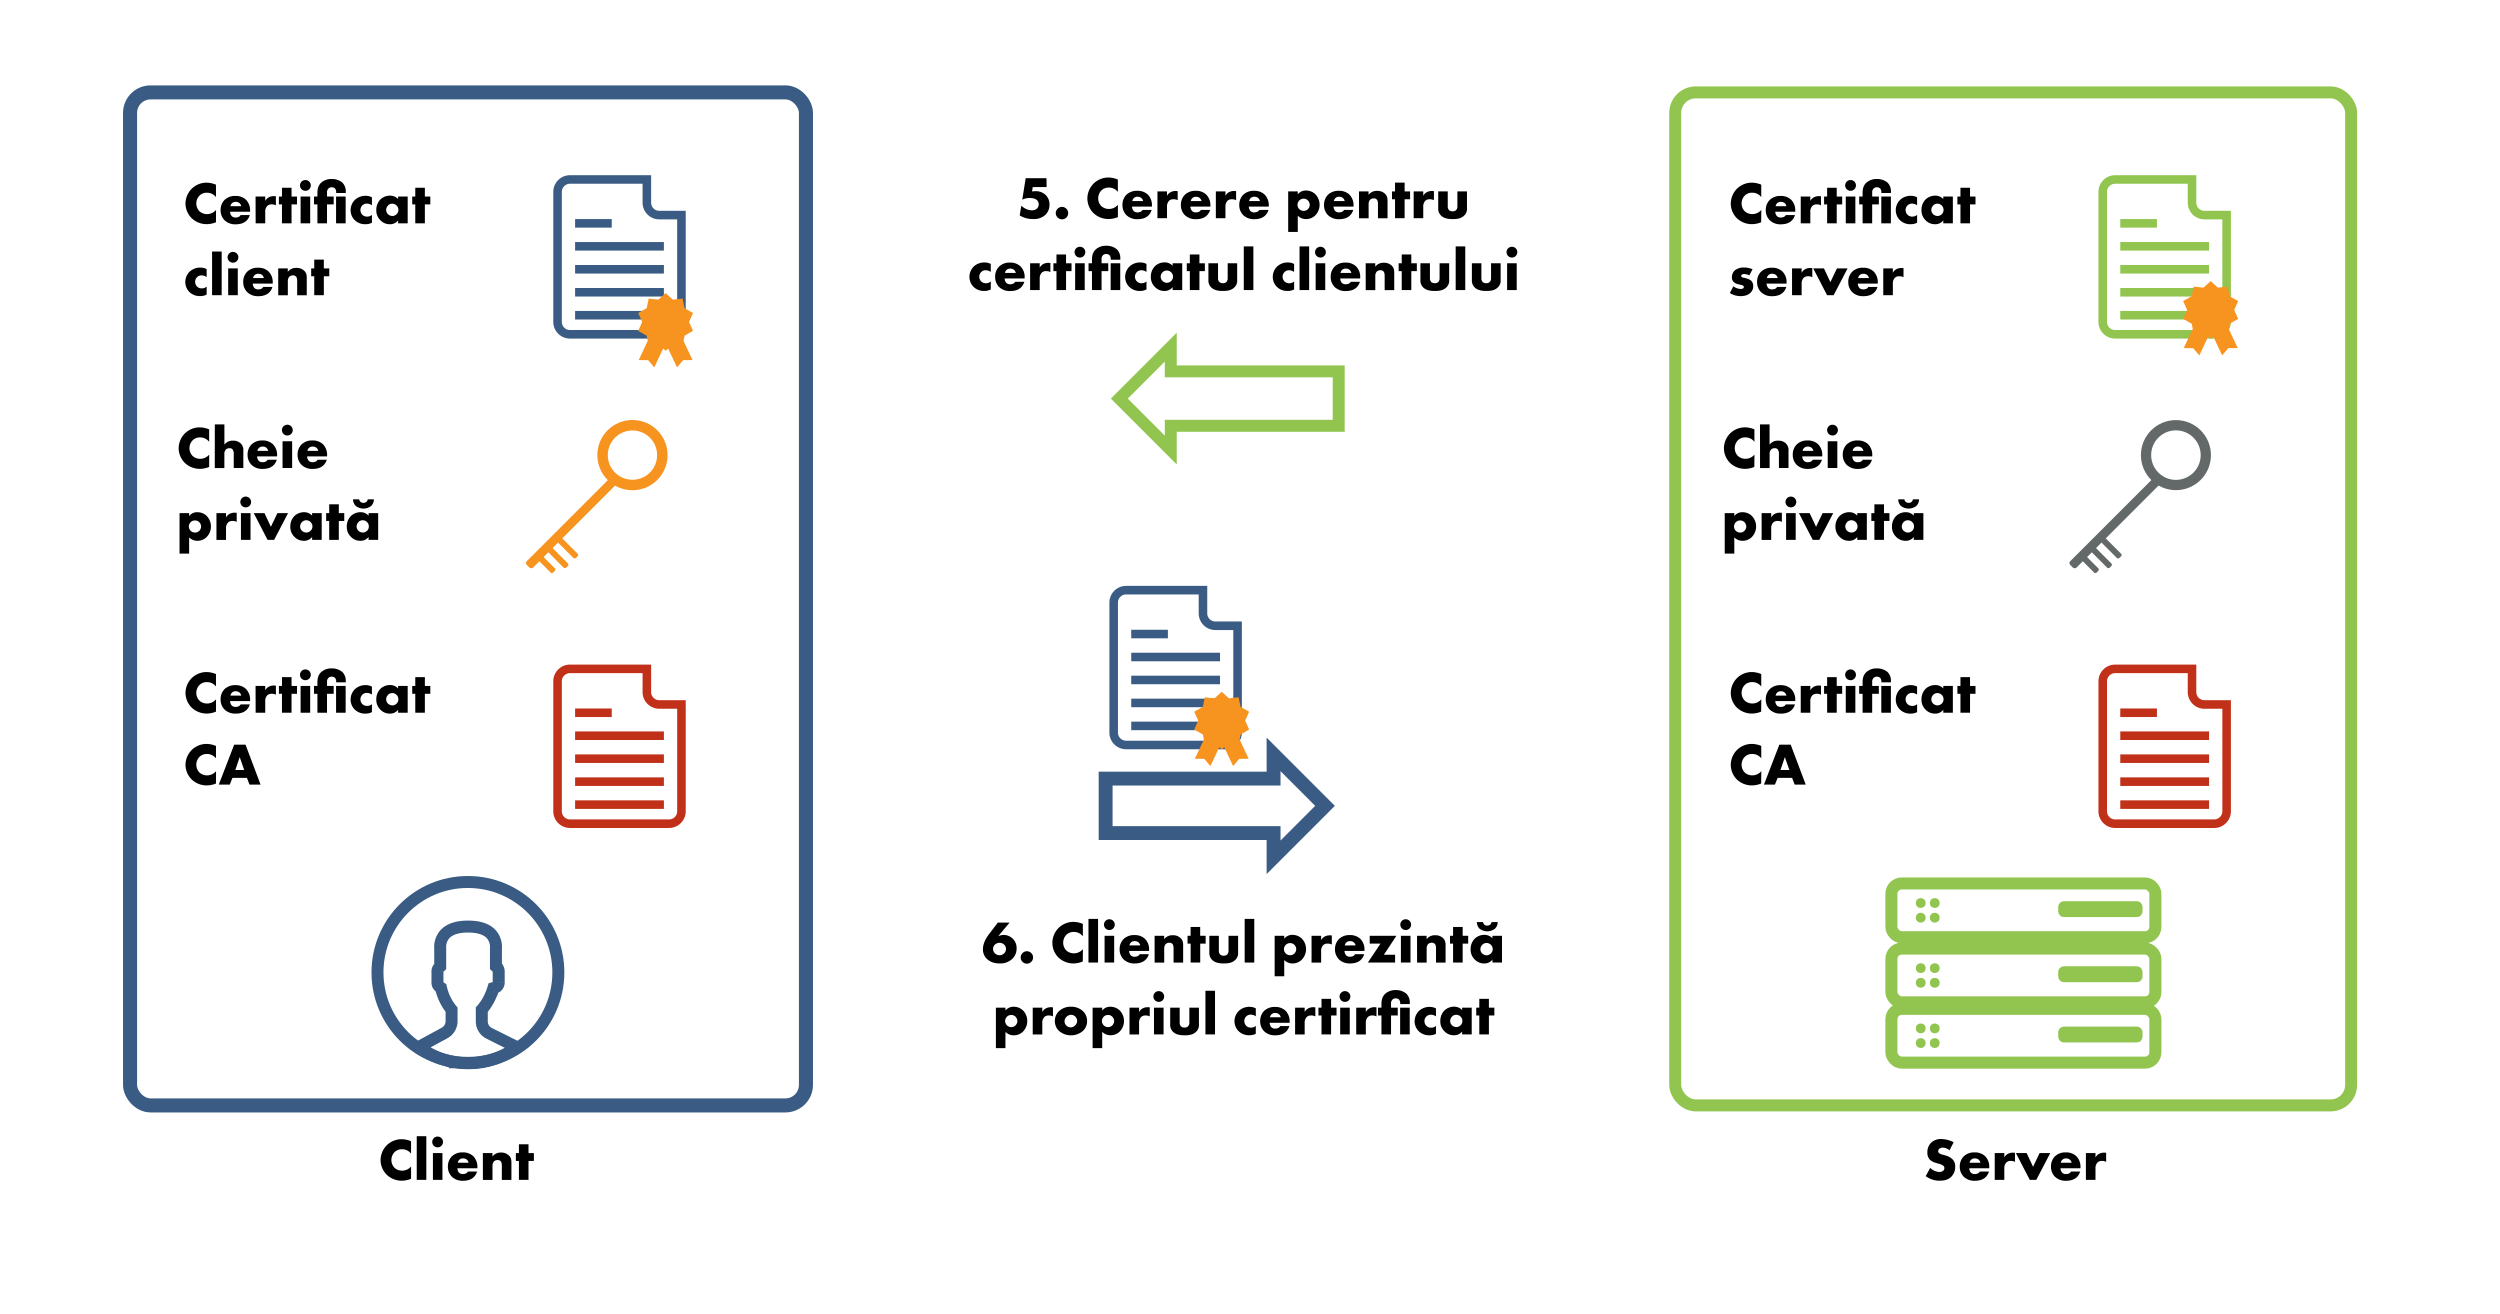<svg id="Layer_1" data-name="Layer 1" xmlns="http://www.w3.org/2000/svg" viewBox="0 0 1461 768"><title>Capitolul12</title><polygon points="782.34 217.02 684.19 217.02 684.19 202.87 654.13 232.94 684.19 263 684.19 248.85 782.34 248.85 782.34 217.02" style="fill:none;stroke:#91c54f;stroke-miterlimit:10;stroke-width:7px"/><polygon points="646.13 486.85 744.28 486.85 744.28 501 774.34 470.94 744.28 440.87 744.28 455.02 646.13 455.02 646.13 486.85" style="fill:none;stroke:#3a5c84;stroke-miterlimit:10;stroke-width:8.129px"/><path d="M611.64,109.31h-8.09l-.42,2.59a12.89,12.89,0,0,1,1.89-.17,8.28,8.28,0,0,1,6.16,2.31,7.59,7.59,0,0,1,2.14,5.53,8.14,8.14,0,0,1-2.24,5.84A9.73,9.73,0,0,1,603.8,128a14.18,14.18,0,0,1-7.88-2.1l.91-5.67a11.66,11.66,0,0,0,2.8,1.89,8.69,8.69,0,0,0,3.5.8,4.22,4.22,0,0,0,3-1.15,3.51,3.51,0,0,0,.91-2.38,3.3,3.3,0,0,0-1.12-2.52c-1.26-1.12-3.43-1.16-4.2-1.16a9.41,9.41,0,0,0-4.31,1l2-12.56h12.15Z"/><path d="M618.08,127.09a3.52,3.52,0,0,1-1.09-2.55,3.57,3.57,0,0,1,1.09-2.56,3.53,3.53,0,0,1,2.55-1.08,3.67,3.67,0,0,1,2.59,1.12,3.32,3.32,0,0,1,1,2.52,3.38,3.38,0,0,1-1,2.55,3.59,3.59,0,0,1-2.56,1.09A3.55,3.55,0,0,1,618.08,127.09Z"/><path d="M653.29,126.88A14.38,14.38,0,0,1,648,128a12.69,12.69,0,0,1-9-3.5,12.24,12.24,0,0,1-3.54-8.51,12.52,12.52,0,0,1,3.54-8.61,12.38,12.38,0,0,1,8.82-3.64,14.57,14.57,0,0,1,5.46,1.19v7.25a6.5,6.5,0,0,0-5.29-2.56,5.93,5.93,0,0,0-4.2,1.54,6.54,6.54,0,0,0-2,4.8,6.47,6.47,0,0,0,1.89,4.55,6.56,6.56,0,0,0,4.34,1.61,6.88,6.88,0,0,0,5.29-2.45Z"/><path d="M673.2,120.72H661.55a4,4,0,0,0,1,2.63,3.15,3.15,0,0,0,2.31.77,4.51,4.51,0,0,0,1.82-.42,2.64,2.64,0,0,0,1-1H673a7,7,0,0,1-1.89,3.22c-1.15,1.12-3,2.17-6.37,2.17a8.88,8.88,0,0,1-6.47-2.38,8.19,8.19,0,0,1-2.31-5.92,8.36,8.36,0,0,1,2.34-6,8.83,8.83,0,0,1,6.41-2.28,8.58,8.58,0,0,1,6,2.14,8.77,8.77,0,0,1,2.48,6.58Zm-5.14-3.22a3.78,3.78,0,0,0-.91-1.68,3.29,3.29,0,0,0-2.31-.84,3,3,0,0,0-2.28.84,3.27,3.27,0,0,0-.84,1.68Z"/><path d="M676.42,111.87H682v2.55a5.06,5.06,0,0,1,2.21-2.17,6.15,6.15,0,0,1,2.9-.63c.14,0,.39,0,1.12.07V117a4.93,4.93,0,0,0-2.41-.56,3.66,3.66,0,0,0-2.56.84,4.72,4.72,0,0,0-1.26,3.57v6.68h-5.6Z"/><path d="M707.33,120.72H695.67a4,4,0,0,0,1,2.63,3.15,3.15,0,0,0,2.31.77,4.51,4.51,0,0,0,1.82-.42,2.57,2.57,0,0,0,1-1h5.36a7.15,7.15,0,0,1-1.89,3.22c-1.16,1.12-3,2.17-6.37,2.17a8.9,8.9,0,0,1-6.48-2.38,8.23,8.23,0,0,1-2.31-5.92,8.33,8.33,0,0,1,2.35-6,8.79,8.79,0,0,1,6.4-2.28,8.57,8.57,0,0,1,6,2.14,8.75,8.75,0,0,1,2.49,6.58Zm-5.15-3.22a3.78,3.78,0,0,0-.91-1.68A3.28,3.28,0,0,0,699,115a3,3,0,0,0-2.27.84,3.12,3.12,0,0,0-.84,1.68Z"/><path d="M710.54,111.87h5.61v2.55a5,5,0,0,1,2.2-2.17,6.19,6.19,0,0,1,2.91-.63c.14,0,.38,0,1.12.07V117a5,5,0,0,0-2.42-.56,3.63,3.63,0,0,0-2.55.84,4.72,4.72,0,0,0-1.26,3.57v6.68h-5.61Z"/><path d="M741.45,120.72H729.8a4,4,0,0,0,1,2.63,3.15,3.15,0,0,0,2.31.77,4.51,4.51,0,0,0,1.82-.42,2.64,2.64,0,0,0,1-1h5.35a7,7,0,0,1-1.89,3.22c-1.15,1.12-3,2.17-6.37,2.17a8.92,8.92,0,0,1-6.48-2.38,8.23,8.23,0,0,1-2.31-5.92,8.33,8.33,0,0,1,2.35-6,8.81,8.81,0,0,1,6.41-2.28,8.58,8.58,0,0,1,6,2.14,8.77,8.77,0,0,1,2.48,6.58Zm-5.14-3.22a3.78,3.78,0,0,0-.91-1.68,3.29,3.29,0,0,0-2.31-.84,3,3,0,0,0-2.28.84,3.27,3.27,0,0,0-.84,1.68Z"/><path d="M758.42,135.53h-5.6V111.87h5.6v1.71a5.87,5.87,0,0,1,4.8-2.24,7.8,7.8,0,0,1,5.57,2.28,8.88,8.88,0,0,1-.14,12.25,7.56,7.56,0,0,1-5.36,2.17,6.66,6.66,0,0,1-4.87-2Zm.91-18.38a3.53,3.53,0,0,0,0,5.08,3.62,3.62,0,0,0,2.52,1,3.41,3.41,0,0,0,2.49-1,3.69,3.69,0,0,0,1.08-2.49,3.82,3.82,0,0,0-1.08-2.59,3.41,3.41,0,0,0-2.49-1.05A3.62,3.62,0,0,0,759.33,117.15Z"/><path d="M791,120.72H779.32a4,4,0,0,0,1,2.63,3.15,3.15,0,0,0,2.31.77,4.51,4.51,0,0,0,1.82-.42,2.57,2.57,0,0,0,1-1h5.36a7.15,7.15,0,0,1-1.89,3.22c-1.16,1.12-3,2.17-6.38,2.17a8.88,8.88,0,0,1-6.47-2.38,8.19,8.19,0,0,1-2.31-5.92,8.36,8.36,0,0,1,2.34-6,8.83,8.83,0,0,1,6.41-2.28,8.58,8.58,0,0,1,6,2.14,8.75,8.75,0,0,1,2.49,6.58Zm-5.15-3.22a3.78,3.78,0,0,0-.91-1.68,3.29,3.29,0,0,0-2.31-.84,3,3,0,0,0-2.28.84,3.27,3.27,0,0,0-.84,1.68Z"/><path d="M794.19,111.87h5.6v2a5.91,5.91,0,0,1,5-2.31,6.3,6.3,0,0,1,4.62,1.68c1.33,1.33,1.47,2.66,1.47,4.37v9.94h-5.6V119.6c0-.91,0-2.27-.7-3a2.33,2.33,0,0,0-1.78-.67,3.08,3.08,0,0,0-2.07.74,3.58,3.58,0,0,0-.91,2.48v8.4h-5.6Z"/><path d="M820.86,116.45v11.06h-5.6V116.45h-1.78v-4.58h1.78v-5.15h5.6v5.15h3.19v4.58Z"/><path d="M826.15,111.87h5.6v2.55a5,5,0,0,1,2.2-2.17,6.19,6.19,0,0,1,2.91-.63c.14,0,.38,0,1.12.07V117a5,5,0,0,0-2.42-.56,3.63,3.63,0,0,0-2.55.84,4.72,4.72,0,0,0-1.26,3.57v6.68h-5.6Z"/><path d="M846.06,111.87v8.75a3,3,0,0,0,.84,2.27,2.91,2.91,0,0,0,2,.6,2.61,2.61,0,0,0,2-.67,2.89,2.89,0,0,0,.8-2.2v-8.75h5.6v9.76a5.36,5.36,0,0,1-1.5,4.2c-1.93,2-4.62,2.21-6.76,2.21-2.34,0-5.21-.25-7.07-2.24a5.63,5.63,0,0,1-1.47-4.17v-9.76Z"/><path d="M579,169.17a8.34,8.34,0,0,1-3.88.87,8.65,8.65,0,0,1-6.16-2.38,8.21,8.21,0,0,1-2.42-5.85,8.53,8.53,0,0,1,2.52-6.05,9,9,0,0,1,6.3-2.38,8,8,0,0,1,3.64.87v4.69a5,5,0,0,0-2.9-1,3.67,3.67,0,0,0-2.73,1.08,3.83,3.83,0,0,0-1.09,2.7,4,4,0,0,0,1,2.62,3.82,3.82,0,0,0,2.87,1.19,4.2,4.2,0,0,0,2.87-1.05Z"/><path d="M598.78,162.72H587.12a4,4,0,0,0,1,2.63,3.15,3.15,0,0,0,2.31.77,4.51,4.51,0,0,0,1.82-.42,2.57,2.57,0,0,0,1-1h5.36a7.15,7.15,0,0,1-1.89,3.22c-1.16,1.12-3,2.17-6.37,2.17a8.9,8.9,0,0,1-6.48-2.38,8.19,8.19,0,0,1-2.31-5.92,8.33,8.33,0,0,1,2.35-6.05,8.79,8.79,0,0,1,6.4-2.28,8.57,8.57,0,0,1,6,2.14,8.75,8.75,0,0,1,2.49,6.58Zm-5.15-3.22a3.78,3.78,0,0,0-.91-1.68,3.28,3.28,0,0,0-2.31-.84,3,3,0,0,0-2.27.84,3.12,3.12,0,0,0-.84,1.68Z"/><path d="M602,153.87h5.61v2.55a5,5,0,0,1,2.2-2.17,6.19,6.19,0,0,1,2.91-.63c.14,0,.38,0,1.12.07V159a5,5,0,0,0-2.42-.56,3.63,3.63,0,0,0-2.55.84,4.72,4.72,0,0,0-1.26,3.57v6.68H602Z"/><path d="M623,158.45v11.06h-5.6V158.45h-1.79v-4.58h1.79v-5.15H623v5.15h3.19v4.58Z"/><path d="M631.11,144.21a3.15,3.15,0,1,1-3.15,3.15A3.14,3.14,0,0,1,631.11,144.21Zm2.8,9.66v15.64h-5.6V153.87Z"/><path d="M643.75,158.45v11.06h-5.6V158.45h-2v-4.58h2v-1.93c0-2.1.28-4.34,2.13-6.12a8.88,8.88,0,0,1,6.16-2.21,9.45,9.45,0,0,1,6.27,2.1,7.13,7.13,0,0,1,2,5.25v.81h-5.6v-.53a3.24,3.24,0,0,0-.7-2.1,2.86,2.86,0,0,0-2-.7,2.67,2.67,0,0,0-1.93.81,3.23,3.23,0,0,0-.73,2.41v2.21h3.92v4.58Zm10.92-4.58v15.64h-5.6V153.87Z"/><path d="M670,169.17a8.35,8.35,0,0,1-3.89.87,8.67,8.67,0,0,1-6.16-2.38,8.2,8.2,0,0,1-2.41-5.85,8.49,8.49,0,0,1,2.52-6.05,9,9,0,0,1,6.3-2.38,8,8,0,0,1,3.64.87v4.69a5,5,0,0,0-2.91-1,3.67,3.67,0,0,0-2.73,1.08,3.81,3.81,0,0,0-1.08,2.7,4,4,0,0,0,1,2.62,3.78,3.78,0,0,0,2.87,1.19,4.21,4.21,0,0,0,2.87-1.05Z"/><path d="M685.29,153.87h5.61v15.64h-5.61V167.8a5.84,5.84,0,0,1-4.86,2.24,7.49,7.49,0,0,1-5.64-2.49,7.9,7.9,0,0,1-2.24-5.74,8.64,8.64,0,0,1,2.42-6.26,8,8,0,0,1,5.63-2.21,6.2,6.2,0,0,1,4.69,2Zm-5.88,5.25a3.51,3.51,0,0,0,0,5.11,3.91,3.91,0,0,0,2.52,1.05,3.6,3.6,0,0,0,2.52-1.09,3.4,3.4,0,0,0,1.05-2.52,3.45,3.45,0,0,0-1.09-2.55,3.54,3.54,0,0,0-5,0Z"/><path d="M700.94,158.45v11.06h-5.6V158.45h-1.79v-4.58h1.79v-5.15h5.6v5.15h3.18v4.58Z"/><path d="M711.82,153.87v8.75a3,3,0,0,0,.84,2.27,2.91,2.91,0,0,0,2,.6,2.61,2.61,0,0,0,2-.67,2.89,2.89,0,0,0,.8-2.2v-8.75H723v9.76a5.36,5.36,0,0,1-1.5,4.2c-1.93,2-4.62,2.21-6.76,2.21-2.34,0-5.21-.25-7.07-2.24a5.63,5.63,0,0,1-1.47-4.17v-9.76Z"/><path d="M732.47,144v25.51h-5.6V144Z"/><path d="M756.27,169.17a8.34,8.34,0,0,1-3.88.87,8.65,8.65,0,0,1-6.16-2.38,8.21,8.21,0,0,1-2.42-5.85,8.53,8.53,0,0,1,2.52-6.05,9,9,0,0,1,6.3-2.38,8,8,0,0,1,3.64.87v4.69a5,5,0,0,0-2.9-1,3.67,3.67,0,0,0-2.73,1.08,3.83,3.83,0,0,0-1.09,2.7,4,4,0,0,0,1,2.62,3.82,3.82,0,0,0,2.87,1.19,4.2,4.2,0,0,0,2.87-1.05Z"/><path d="M765.06,144v25.51h-5.6V144Z"/><path d="M771.67,144.21a3.15,3.15,0,1,1-3.15,3.15A3.14,3.14,0,0,1,771.67,144.21Zm2.8,9.66v15.64h-5.6V153.87Z"/><path d="M794.88,162.72H783.22a4,4,0,0,0,1,2.63,3.15,3.15,0,0,0,2.31.77,4.51,4.51,0,0,0,1.82-.42,2.57,2.57,0,0,0,1-1h5.36a7.15,7.15,0,0,1-1.89,3.22c-1.16,1.12-3,2.17-6.37,2.17a8.9,8.9,0,0,1-6.48-2.38,8.23,8.23,0,0,1-2.31-5.92,8.33,8.33,0,0,1,2.35-6.05,8.79,8.79,0,0,1,6.4-2.28,8.57,8.57,0,0,1,6,2.14,8.75,8.75,0,0,1,2.49,6.58Zm-5.15-3.22a3.78,3.78,0,0,0-.91-1.68,3.28,3.28,0,0,0-2.31-.84,3,3,0,0,0-2.27.84,3.12,3.12,0,0,0-.84,1.68Z"/><path d="M798.1,153.87h5.6v2a5.9,5.9,0,0,1,5-2.31,6.31,6.31,0,0,1,4.62,1.68c1.33,1.33,1.47,2.66,1.47,4.37v9.94h-5.6V161.6c0-.91,0-2.27-.7-3a2.37,2.37,0,0,0-1.79-.67,3.05,3.05,0,0,0-2.06.74,3.58,3.58,0,0,0-.91,2.48v8.4h-5.6Z"/><path d="M824.77,158.45v11.06h-5.6V158.45h-1.79v-4.58h1.79v-5.15h5.6v5.15H828v4.58Z"/><path d="M835.65,153.87v8.75a3,3,0,0,0,.84,2.27,2.91,2.91,0,0,0,2,.6,2.61,2.61,0,0,0,2-.67,2.89,2.89,0,0,0,.8-2.2v-8.75h5.6v9.76a5.36,5.36,0,0,1-1.5,4.2c-1.93,2-4.62,2.21-6.76,2.21-2.34,0-5.21-.25-7.07-2.24a5.63,5.63,0,0,1-1.47-4.17v-9.76Z"/><path d="M856.3,144v25.51h-5.6V144Z"/><path d="M865.72,153.87v8.75a3,3,0,0,0,.84,2.27,2.89,2.89,0,0,0,2,.6,2.59,2.59,0,0,0,2-.67,2.9,2.9,0,0,0,.81-2.2v-8.75h5.6v9.76a5.37,5.37,0,0,1-1.51,4.2c-1.92,2-4.62,2.21-6.75,2.21-2.35,0-5.22-.25-7.07-2.24a5.63,5.63,0,0,1-1.47-4.17v-9.76Z"/><path d="M883.57,144.21a3.15,3.15,0,1,1-3.15,3.15A3.14,3.14,0,0,1,883.57,144.21Zm2.8,9.66v15.64h-5.61V153.87Z"/><path d="M590,539.17l-6.65,7.94a8.24,8.24,0,0,1,3.26-.73,7.57,7.57,0,0,1,5.28,2.24,7.48,7.48,0,0,1,2.21,5.56,8.19,8.19,0,0,1-2.42,6.09,10.18,10.18,0,0,1-7.45,2.77c-4,0-6.37-1.51-7.67-2.84a7.63,7.63,0,0,1-2.13-5.46c0-3.18,1.61-6.26,3.46-8.71l5.22-6.86Zm-3.18,18a3.78,3.78,0,0,0,1.08-2.66,3.31,3.31,0,0,0-1.08-2.45,3.83,3.83,0,0,0-2.7-1.09,4.1,4.1,0,0,0-2.62,1,3.41,3.41,0,0,0-1.16,2.41,3.86,3.86,0,0,0,1,2.66,3.85,3.85,0,0,0,5.46.11Z"/><path d="M597.57,562.09a3.52,3.52,0,0,1-1.09-2.55,3.57,3.57,0,0,1,1.09-2.56,3.53,3.53,0,0,1,2.55-1.08,3.67,3.67,0,0,1,2.59,1.12,3.32,3.32,0,0,1,1,2.52,3.38,3.38,0,0,1-1.05,2.55,3.59,3.59,0,0,1-2.56,1.09A3.55,3.55,0,0,1,597.57,562.09Z"/><path d="M632.78,561.88a14.38,14.38,0,0,1-5.25,1.16,12.69,12.69,0,0,1-9-3.5A12.24,12.24,0,0,1,615,551a12.52,12.52,0,0,1,3.54-8.61,12.38,12.38,0,0,1,8.82-3.64,14.57,14.57,0,0,1,5.46,1.19v7.25a6.5,6.5,0,0,0-5.29-2.56,5.93,5.93,0,0,0-4.2,1.54,6.54,6.54,0,0,0-2,4.8,6.47,6.47,0,0,0,1.89,4.55,6.56,6.56,0,0,0,4.34,1.61,6.88,6.88,0,0,0,5.29-2.45Z"/><path d="M641.7,537v25.51h-5.6V537Z"/><path d="M648.32,537.21a3.15,3.15,0,1,1-3.15,3.15A3.14,3.14,0,0,1,648.32,537.21Zm2.8,9.66v15.64h-5.6V546.87Z"/><path d="M671.52,555.72H659.87a4,4,0,0,0,1,2.63,3.15,3.15,0,0,0,2.31.77,4.51,4.51,0,0,0,1.82-.42,2.64,2.64,0,0,0,1-1.05h5.35a7,7,0,0,1-1.89,3.22c-1.15,1.12-3,2.17-6.37,2.17a8.88,8.88,0,0,1-6.47-2.38,8.19,8.19,0,0,1-2.31-5.92,8.36,8.36,0,0,1,2.34-6,8.83,8.83,0,0,1,6.41-2.28,8.58,8.58,0,0,1,6,2.14,8.77,8.77,0,0,1,2.48,6.58Zm-5.14-3.22a3.78,3.78,0,0,0-.91-1.68,3.29,3.29,0,0,0-2.31-.84,3,3,0,0,0-2.28.84,3.27,3.27,0,0,0-.84,1.68Z"/><path d="M674.74,546.87h5.6v2a5.91,5.91,0,0,1,5-2.31,6.3,6.3,0,0,1,4.62,1.68c1.33,1.33,1.47,2.66,1.47,4.37v9.94h-5.6V554.6c0-.91,0-2.27-.7-3a2.33,2.33,0,0,0-1.78-.67,3.08,3.08,0,0,0-2.07.74,3.58,3.58,0,0,0-.91,2.48v8.4h-5.6Z"/><path d="M701.41,551.45v11.06h-5.6V551.45H694v-4.58h1.79v-5.15h5.6v5.15h3.19v4.58Z"/><path d="M712.3,546.87v8.75a3,3,0,0,0,.84,2.27,2.89,2.89,0,0,0,2,.6,2.59,2.59,0,0,0,2-.67,2.9,2.9,0,0,0,.81-2.2v-8.75h5.6v9.76a5.37,5.37,0,0,1-1.51,4.2c-1.92,2-4.62,2.21-6.75,2.21-2.35,0-5.22-.25-7.07-2.24a5.6,5.6,0,0,1-1.48-4.17v-9.76Z"/><path d="M733,537v25.51h-5.61V537Z"/><path d="M750.51,570.53h-5.6V546.87h5.6v1.71a5.87,5.87,0,0,1,4.8-2.24,7.78,7.78,0,0,1,5.57,2.28,8.88,8.88,0,0,1-.14,12.25,7.54,7.54,0,0,1-5.36,2.17,6.66,6.66,0,0,1-4.87-2Zm.91-18.38a3.53,3.53,0,0,0,0,5.08,3.62,3.62,0,0,0,2.52,1,3.41,3.41,0,0,0,2.49-1,3.7,3.7,0,0,0,1.09-2.49,3.83,3.83,0,0,0-1.09-2.59,3.41,3.41,0,0,0-2.49-1A3.62,3.62,0,0,0,751.42,552.15Z"/><path d="M766.47,546.87h5.6v2.55a5.06,5.06,0,0,1,2.21-2.17,6.19,6.19,0,0,1,2.91-.63c.14,0,.38,0,1.12.07V552a5,5,0,0,0-2.42-.56,3.66,3.66,0,0,0-2.56.84,4.72,4.72,0,0,0-1.26,3.57v6.68h-5.6Z"/><path d="M797.38,555.72H785.72a4,4,0,0,0,1,2.63,3.15,3.15,0,0,0,2.31.77,4.51,4.51,0,0,0,1.82-.42,2.51,2.51,0,0,0,1-1.05h5.36a7,7,0,0,1-1.89,3.22c-1.15,1.12-3,2.17-6.37,2.17a8.9,8.9,0,0,1-6.48-2.38,8.23,8.23,0,0,1-2.31-5.92,8.33,8.33,0,0,1,2.35-6,8.8,8.8,0,0,1,6.41-2.28,8.6,8.6,0,0,1,6,2.14,8.77,8.77,0,0,1,2.48,6.58Zm-5.14-3.22a3.78,3.78,0,0,0-.91-1.68A3.31,3.31,0,0,0,789,550a3,3,0,0,0-2.27.84,3.12,3.12,0,0,0-.84,1.68Z"/><path d="M808.75,557.93h6.55v4.58H799.37l7.39-11.06h-6.3v-4.58h15.61Z"/><path d="M821.49,537.21a3.15,3.15,0,1,1-3.15,3.15A3.14,3.14,0,0,1,821.49,537.21Zm2.8,9.66v15.64h-5.6V546.87Z"/><path d="M828.11,546.87h5.6v2a5.9,5.9,0,0,1,5-2.31,6.31,6.31,0,0,1,4.62,1.68c1.33,1.33,1.47,2.66,1.47,4.37v9.94h-5.6V554.6c0-.91,0-2.27-.7-3a2.37,2.37,0,0,0-1.79-.67,3.05,3.05,0,0,0-2.06.74,3.58,3.58,0,0,0-.91,2.48v8.4h-5.6Z"/><path d="M854.78,551.45v11.06h-5.6V551.45h-1.79v-4.58h1.79v-5.15h5.6v5.15H858v4.58Z"/><path d="M872.17,546.87h5.6v15.64h-5.6V560.8a5.84,5.84,0,0,1-4.86,2.24,7.49,7.49,0,0,1-5.64-2.49,7.9,7.9,0,0,1-2.24-5.74,8.64,8.64,0,0,1,2.42-6.26,8,8,0,0,1,5.63-2.21,6.2,6.2,0,0,1,4.69,2Zm3.08-8a5.46,5.46,0,0,1-1.54,3.81,7.34,7.34,0,0,1-9.1,0,5.55,5.55,0,0,1-1.54-3.81h3.61a2.4,2.4,0,0,0,.7,1.43,2.84,2.84,0,0,0,3.57,0,2.4,2.4,0,0,0,.7-1.43Zm-9,13.3a3.51,3.51,0,0,0,0,5.11,3.91,3.91,0,0,0,2.52,1,3.6,3.6,0,0,0,2.52-1.09,3.4,3.4,0,0,0,1.05-2.52,3.45,3.45,0,0,0-1.09-2.55,3.54,3.54,0,0,0-5,0Z"/><path d="M587.56,612.53H582V588.87h5.6v1.71a5.85,5.85,0,0,1,4.79-2.24,7.78,7.78,0,0,1,5.57,2.28,8.88,8.88,0,0,1-.14,12.25,7.54,7.54,0,0,1-5.36,2.17,6.66,6.66,0,0,1-4.86-2Zm.91-18.38a3.83,3.83,0,0,0-1.09,2.59,3.78,3.78,0,0,0,1.09,2.49,3.58,3.58,0,0,0,2.52,1,3.39,3.39,0,0,0,2.48-1,3.7,3.7,0,0,0,1.09-2.49,3.83,3.83,0,0,0-1.09-2.59,3.39,3.39,0,0,0-2.48-1A3.58,3.58,0,0,0,588.47,594.15Z"/><path d="M603.52,588.87h5.6v2.55a5,5,0,0,1,2.2-2.17,6.19,6.19,0,0,1,2.91-.63c.14,0,.38,0,1.12.07V594a5,5,0,0,0-2.42-.56,3.63,3.63,0,0,0-2.55.84,4.72,4.72,0,0,0-1.26,3.57v6.68h-5.6Z"/><path d="M632.88,602.45a10.7,10.7,0,0,1-14,0,7.8,7.8,0,0,1-2.42-5.78,7.72,7.72,0,0,1,2.42-5.74,9.75,9.75,0,0,1,7-2.59,9.89,9.89,0,0,1,7,2.59,7.72,7.72,0,0,1,2.42,5.74A7.8,7.8,0,0,1,632.88,602.45Zm-9.48-8.33a3.55,3.55,0,1,0,5,5,3.48,3.48,0,0,0,1.09-2.49,3.6,3.6,0,0,0-3.57-3.57A3.85,3.85,0,0,0,623.4,594.12Z"/><path d="M644.12,612.53h-5.6V588.87h5.6v1.71a5.85,5.85,0,0,1,4.79-2.24,7.78,7.78,0,0,1,5.57,2.28,8.88,8.88,0,0,1-.14,12.25A7.54,7.54,0,0,1,649,605a6.66,6.66,0,0,1-4.86-2Zm.91-18.38a3.83,3.83,0,0,0-1.09,2.59,3.78,3.78,0,0,0,1.09,2.49,3.58,3.58,0,0,0,2.52,1,3.39,3.39,0,0,0,2.48-1,3.7,3.7,0,0,0,1.09-2.49,3.83,3.83,0,0,0-1.09-2.59,3.39,3.39,0,0,0-2.48-1A3.58,3.58,0,0,0,645,594.15Z"/><path d="M660.08,588.87h5.6v2.55a5,5,0,0,1,2.2-2.17,6.19,6.19,0,0,1,2.91-.63c.14,0,.38,0,1.12.07V594a5,5,0,0,0-2.42-.56,3.63,3.63,0,0,0-2.55.84,4.72,4.72,0,0,0-1.26,3.57v6.68h-5.6Z"/><path d="M677.19,579.21a3.15,3.15,0,1,1-3.15,3.15A3.14,3.14,0,0,1,677.19,579.21Zm2.8,9.66v15.64h-5.6V588.87Z"/><path d="M689.41,588.87v8.75a3,3,0,0,0,.84,2.27,2.89,2.89,0,0,0,2,.6,2.59,2.59,0,0,0,2-.67,2.9,2.9,0,0,0,.81-2.2v-8.75h5.6v9.76a5.37,5.37,0,0,1-1.51,4.2c-1.92,2-4.62,2.21-6.75,2.21-2.35,0-5.22-.25-7.07-2.24a5.63,5.63,0,0,1-1.47-4.17v-9.76Z"/><path d="M710.06,579v25.51h-5.6V579Z"/><path d="M733.86,604.17A8.37,8.37,0,0,1,730,605a8.67,8.67,0,0,1-6.16-2.38,8.2,8.2,0,0,1-2.41-5.85,8.49,8.49,0,0,1,2.52-6,9,9,0,0,1,6.3-2.38,8,8,0,0,1,3.64.87v4.69a5.05,5.05,0,0,0-2.91-1,3.67,3.67,0,0,0-2.73,1.08,3.81,3.81,0,0,0-1.08,2.7,4,4,0,0,0,1,2.62,3.78,3.78,0,0,0,2.87,1.19,4.23,4.23,0,0,0,2.87-1Z"/><path d="M753.63,597.72H742a4,4,0,0,0,1,2.63,3.15,3.15,0,0,0,2.31.77,4.51,4.51,0,0,0,1.82-.42,2.64,2.64,0,0,0,1-1.05h5.35a7,7,0,0,1-1.89,3.22c-1.15,1.12-3,2.17-6.37,2.17a8.88,8.88,0,0,1-6.47-2.38,8.19,8.19,0,0,1-2.31-5.92,8.36,8.36,0,0,1,2.34-6,8.83,8.83,0,0,1,6.41-2.28,8.58,8.58,0,0,1,6,2.14,8.77,8.77,0,0,1,2.48,6.58Zm-5.14-3.22a3.78,3.78,0,0,0-.91-1.68,3.29,3.29,0,0,0-2.31-.84,3,3,0,0,0-2.28.84,3.27,3.27,0,0,0-.84,1.68Z"/><path d="M756.85,588.87h5.6v2.55a5.06,5.06,0,0,1,2.21-2.17,6.15,6.15,0,0,1,2.9-.63c.14,0,.39,0,1.12.07V594a4.93,4.93,0,0,0-2.41-.56,3.66,3.66,0,0,0-2.56.84,4.72,4.72,0,0,0-1.26,3.57v6.68h-5.6Z"/><path d="M777.89,593.45v11.06h-5.6V593.45H770.5v-4.58h1.79v-5.15h5.6v5.15h3.18v4.58Z"/><path d="M786,579.21a3.15,3.15,0,1,1-3.15,3.15A3.14,3.14,0,0,1,786,579.21Zm2.8,9.66v15.64h-5.6V588.87Z"/><path d="M792.58,588.87h5.61v2.55a5,5,0,0,1,2.2-2.17,6.19,6.19,0,0,1,2.91-.63c.14,0,.38,0,1.12.07V594a5,5,0,0,0-2.42-.56,3.63,3.63,0,0,0-2.55.84,4.72,4.72,0,0,0-1.26,3.57v6.68h-5.61Z"/><path d="M812.92,593.45v11.06h-5.6V593.45h-2v-4.58h2v-1.93c0-2.1.28-4.34,2.14-6.12a8.85,8.85,0,0,1,6.16-2.21,9.44,9.44,0,0,1,6.26,2.1,7.13,7.13,0,0,1,2,5.25v.81h-5.6v-.53a3.24,3.24,0,0,0-.7-2.1,2.86,2.86,0,0,0-2-.7,2.65,2.65,0,0,0-1.92.81,3.2,3.2,0,0,0-.74,2.41v2.21h3.92v4.58Zm10.92-4.58v15.64h-5.6V588.87Z"/><path d="M839.17,604.17a8.34,8.34,0,0,1-3.88.87,8.65,8.65,0,0,1-6.16-2.38,8.17,8.17,0,0,1-2.42-5.85,8.49,8.49,0,0,1,2.52-6,9,9,0,0,1,6.3-2.38,8,8,0,0,1,3.64.87v4.69a5,5,0,0,0-2.9-1,3.67,3.67,0,0,0-2.73,1.08,3.83,3.83,0,0,0-1.09,2.7,4,4,0,0,0,1,2.62,3.82,3.82,0,0,0,2.87,1.19,4.2,4.2,0,0,0,2.87-1Z"/><path d="M854.47,588.87h5.6v15.64h-5.6V602.8A5.87,5.87,0,0,1,849.6,605a7.49,7.49,0,0,1-5.64-2.49,7.9,7.9,0,0,1-2.24-5.74,8.64,8.64,0,0,1,2.42-6.26,8.07,8.07,0,0,1,5.64-2.21,6.22,6.22,0,0,1,4.69,2Zm-5.89,5.25a3.51,3.51,0,0,0,0,5.11,4,4,0,0,0,2.52,1,3.6,3.6,0,0,0,2.52-1.09,3.4,3.4,0,0,0,1-2.52,3.47,3.47,0,0,0-1.08-2.55,3.55,3.55,0,0,0-5,0Z"/><path d="M870.11,593.45v11.06h-5.6V593.45h-1.79v-4.58h1.79v-5.15h5.6v5.15h3.19v4.58Z"/><line x1="661.09" y1="424.22" x2="712.98" y2="424.22" style="fill:none;stroke:#3a5c84;stroke-miterlimit:10;stroke-width:5px"/><line x1="661.09" y1="410.8" x2="712.98" y2="410.8" style="fill:none;stroke:#3a5c84;stroke-miterlimit:10;stroke-width:5px"/><line x1="661.09" y1="397.37" x2="712.98" y2="397.37" style="fill:none;stroke:#3a5c84;stroke-miterlimit:10;stroke-width:5px"/><line x1="661.09" y1="383.95" x2="712.98" y2="383.95" style="fill:none;stroke:#3a5c84;stroke-miterlimit:10;stroke-width:5px"/><line x1="661.09" y1="370.53" x2="682.51" y2="370.53" style="fill:none;stroke:#3a5c84;stroke-miterlimit:10;stroke-width:5px"/><path d="M710.26,365.7a7.26,7.26,0,0,1-7.24-7.24V344.89H658.08a7.26,7.26,0,0,0-7.24,7.24v76a7.26,7.26,0,0,0,7.24,7.24H716a7.26,7.26,0,0,0,7.24-7.24V365.7Z" style="fill:none;stroke:#3a5c84;stroke-miterlimit:10;stroke-width:5px"/><path d="M714,410.11a11,11,0,1,0,11,11A11,11,0,0,0,714,410.11Z" style="fill:#f7931f"/><path d="M730,426.35l-2.33-5.21,2.33-5.21-5-2.84-1.17-5.59-5.68.61L714,404.28l-4.24,3.83-5.67-.61-1.18,5.59-5,2.84,2.34,5.21-2.34,5.21,5,2.84.64,3-5.28,11.22,5.51.08,3.57,4.2,5.2-11L714,438l1.45-1.32,5.19,11,3.57-4.2,5.52-.08-5.29-11.22.64-3Zm-16,5a10.24,10.24,0,1,1,10.24-10.24A10.25,10.25,0,0,1,714,431.38Z" style="fill:#f7931f"/><path d="M301.38,612.39c-.65.47-1.31.93-2,1.37l-.93.59c-.88.55-1.77,1.06-2.68,1.55l-.61.31a47.43,47.43,0,0,1-6.49,2.74l-.23.08c-1.17.39-2.35.73-3.54,1h0c-1.21.3-2.43.54-3.65.75h-.11c-1.15.19-2.31.33-3.48.43l-.62,0c-1.16.08-2.32.14-3.48.14s-2.36-.06-3.53-.14l-.6,0c-1.18-.11-2.35-.24-3.52-.43l-.15,0a46.91,46.91,0,0,1-7.23-1.81l-.22-.07c-1.17-.4-2.33-.84-3.47-1.33h0c-1.07-.46-2.13-1-3.17-1.52l-.41-.21c-.95-.5-1.88-1.05-2.79-1.62l-.81-.52c-.85-.56-1.68-1.13-2.49-1.74l-.25-.19.18-.1,14.7-8a7.87,7.87,0,0,0,4.1-6.91v-6.69l-.43-.52A31.14,31.14,0,0,1,257.88,578l-.17-.73-.63-.41a3.1,3.1,0,0,1-1.43-2.59v-6.59a3.05,3.05,0,0,1,1-2.28l.61-.55V554.46l0-.24a11.25,11.25,0,0,1,2.6-8.11c2.69-3.06,7.29-4.62,13.69-4.62s11,1.55,13.66,4.59a11.35,11.35,0,0,1,2.62,8.14v10.6l.61.56a3,3,0,0,1,1,2.27v6.59a3.1,3.1,0,0,1-2.19,2.93l-.93.28-.29.92a34.54,34.54,0,0,1-4.64,9.36,21.11,21.11,0,0,1-1.37,1.76l-.46.53v6.88a7.81,7.81,0,0,0,4.34,7l15.75,7.87.29.15C301.78,612.11,301.58,612.24,301.38,612.39Z" style="fill:none;stroke:#3a5c84;stroke-miterlimit:10;stroke-width:7px"/><circle cx="273.45" cy="568.29" r="52.85" style="fill:none;stroke:#3a5c84;stroke-miterlimit:10;stroke-width:7px"/><path d="M240.22,688.88A14.38,14.38,0,0,1,235,690a12.69,12.69,0,0,1-9-3.5A12.24,12.24,0,0,1,222.4,678a12.52,12.52,0,0,1,3.54-8.61,12.38,12.38,0,0,1,8.82-3.64,14.57,14.57,0,0,1,5.46,1.19v7.25a6.5,6.5,0,0,0-5.29-2.56,5.93,5.93,0,0,0-4.2,1.54,6.54,6.54,0,0,0-2,4.8,6.47,6.47,0,0,0,1.89,4.55,6.56,6.56,0,0,0,4.34,1.61,6.88,6.88,0,0,0,5.29-2.45Z"/><path d="M249.14,664v25.51h-5.6V664Z"/><path d="M255.76,664.21a3.15,3.15,0,1,1-3.16,3.15A3.14,3.14,0,0,1,255.76,664.21Zm2.8,9.66v15.64H253V673.87Z"/><path d="M279,682.72H267.31a4,4,0,0,0,1,2.63,3.15,3.15,0,0,0,2.31.77,4.51,4.51,0,0,0,1.82-.42,2.64,2.64,0,0,0,1-1.05h5.35a7,7,0,0,1-1.89,3.22c-1.15,1.12-3,2.17-6.37,2.17a8.88,8.88,0,0,1-6.47-2.38,8.19,8.19,0,0,1-2.31-5.92,8.36,8.36,0,0,1,2.34-6,8.83,8.83,0,0,1,6.41-2.28,8.58,8.58,0,0,1,6,2.14,8.77,8.77,0,0,1,2.48,6.58Zm-5.14-3.22a3.78,3.78,0,0,0-.91-1.68,3.29,3.29,0,0,0-2.31-.84,3,3,0,0,0-2.28.84,3.27,3.27,0,0,0-.84,1.68Z"/><path d="M282.18,673.87h5.6v2a5.91,5.91,0,0,1,5-2.31,6.3,6.3,0,0,1,4.62,1.68c1.33,1.33,1.47,2.66,1.47,4.37v9.94h-5.6V681.6c0-.91,0-2.27-.7-3a2.33,2.33,0,0,0-1.78-.67,3.08,3.08,0,0,0-2.07.74,3.58,3.58,0,0,0-.91,2.48v8.4h-5.6Z"/><path d="M308.85,678.45v11.06h-5.6V678.45h-1.79v-4.58h1.79v-5.15h5.6v5.15H312v4.58Z"/><rect x="76" y="54" width="395" height="592" rx="12" ry="12" style="fill:none;stroke:#3a5c84;stroke-miterlimit:10;stroke-width:8.213px"/><path d="M122.22,272.88A14.38,14.38,0,0,1,117,274a12.69,12.69,0,0,1-9-3.5A12.24,12.24,0,0,1,104.4,262a12.52,12.52,0,0,1,3.54-8.61,12.38,12.38,0,0,1,8.82-3.64,14.57,14.57,0,0,1,5.46,1.19v7.25a6.5,6.5,0,0,0-5.29-2.56,5.93,5.93,0,0,0-4.2,1.54,6.54,6.54,0,0,0-2,4.8,6.47,6.47,0,0,0,1.89,4.55,6.56,6.56,0,0,0,4.34,1.61,6.88,6.88,0,0,0,5.29-2.45Z"/><path d="M125.54,248h5.6v11.83a6.73,6.73,0,0,1,1.75-1.54,6.31,6.31,0,0,1,3.22-.77,6.22,6.22,0,0,1,4.62,1.68,5.45,5.45,0,0,1,1.47,4.37v9.94h-5.6V265.6a4.65,4.65,0,0,0-.7-3,2.19,2.19,0,0,0-1.78-.67,3,3,0,0,0-2,.67,3.39,3.39,0,0,0-1,2.55v8.4h-5.6Z"/><path d="M161.91,266.72H150.25a4,4,0,0,0,1,2.63,3.15,3.15,0,0,0,2.31.77,4.51,4.51,0,0,0,1.82-.42,2.57,2.57,0,0,0,1-1.05h5.36a7.15,7.15,0,0,1-1.89,3.22c-1.16,1.12-3,2.17-6.37,2.17a8.9,8.9,0,0,1-6.48-2.38,8.19,8.19,0,0,1-2.31-5.92,8.33,8.33,0,0,1,2.35-6.05,8.79,8.79,0,0,1,6.4-2.28,8.57,8.57,0,0,1,6,2.14,8.75,8.75,0,0,1,2.49,6.58Zm-5.15-3.22a3.78,3.78,0,0,0-.91-1.68,3.28,3.28,0,0,0-2.31-.84,3,3,0,0,0-2.27.84,3.12,3.12,0,0,0-.84,1.68Z"/><path d="M167.92,248.21a3.15,3.15,0,1,1-3.15,3.15A3.15,3.15,0,0,1,167.92,248.21Zm2.81,9.66v15.64h-5.61V257.87Z"/><path d="M191.13,266.72H179.48a4,4,0,0,0,1,2.63,3.15,3.15,0,0,0,2.31.77,4.51,4.51,0,0,0,1.82-.42,2.64,2.64,0,0,0,1-1.05h5.35a7,7,0,0,1-1.89,3.22c-1.15,1.12-3,2.17-6.37,2.17a8.92,8.92,0,0,1-6.48-2.38,8.23,8.23,0,0,1-2.31-5.92,8.33,8.33,0,0,1,2.35-6.05,8.8,8.8,0,0,1,6.41-2.28,8.58,8.58,0,0,1,6,2.14,8.77,8.77,0,0,1,2.48,6.58ZM186,263.5a3.78,3.78,0,0,0-.91-1.68,3.29,3.29,0,0,0-2.31-.84,3,3,0,0,0-2.28.84,3.12,3.12,0,0,0-.84,1.68Z"/><path d="M110.53,323.53h-5.6V299.87h5.6v1.71a5.85,5.85,0,0,1,4.79-2.24,7.78,7.78,0,0,1,5.57,2.28,8.88,8.88,0,0,1-.14,12.25,7.54,7.54,0,0,1-5.36,2.17,6.66,6.66,0,0,1-4.86-2Zm.91-18.38a3.83,3.83,0,0,0-1.09,2.59,3.78,3.78,0,0,0,1.09,2.49,3.58,3.58,0,0,0,2.52,1,3.39,3.39,0,0,0,2.48-1,3.7,3.7,0,0,0,1.09-2.49,3.83,3.83,0,0,0-1.09-2.59,3.39,3.39,0,0,0-2.48-1A3.58,3.58,0,0,0,111.44,305.15Z"/><path d="M126.49,299.87h5.6v2.55a5,5,0,0,1,2.2-2.17,6.19,6.19,0,0,1,2.91-.63c.14,0,.38,0,1.12.07V305a5,5,0,0,0-2.42-.56,3.63,3.63,0,0,0-2.55.84,4.72,4.72,0,0,0-1.26,3.57v6.68h-5.6Z"/><path d="M143.6,290.21a3.15,3.15,0,1,1-3.15,3.15A3.14,3.14,0,0,1,143.6,290.21Zm2.8,9.66v15.64h-5.6V299.87Z"/><path d="M154.56,299.87l3.74,8,3.82-8h6.23l-8.16,15.64h-3.81l-8.09-15.64Z"/><path d="M182.38,299.87H188v15.64h-5.6V313.8a5.84,5.84,0,0,1-4.86,2.24,7.49,7.49,0,0,1-5.64-2.49,7.9,7.9,0,0,1-2.24-5.74,8.6,8.6,0,0,1,2.42-6.26,8,8,0,0,1,5.63-2.21,6.2,6.2,0,0,1,4.69,2Zm-5.88,5.25a3.51,3.51,0,0,0,0,5.11,3.91,3.91,0,0,0,2.52,1,3.6,3.6,0,0,0,2.52-1.09,3.4,3.4,0,0,0,1.05-2.52,3.45,3.45,0,0,0-1.09-2.55,3.54,3.54,0,0,0-5,0Z"/><path d="M198,304.45v11.06h-5.61V304.45h-1.78v-4.58h1.78v-5.15H198v5.15h3.18v4.58Z"/><path d="M215.42,299.87H221v15.64h-5.6V313.8a5.84,5.84,0,0,1-4.86,2.24,7.49,7.49,0,0,1-5.64-2.49,7.86,7.86,0,0,1-2.24-5.74,8.64,8.64,0,0,1,2.41-6.26,8.07,8.07,0,0,1,5.64-2.21,6.2,6.2,0,0,1,4.69,2Zm3.08-8.05a5.46,5.46,0,0,1-1.54,3.81,7.34,7.34,0,0,1-9.1,0,5.46,5.46,0,0,1-1.54-3.81h3.61a2.4,2.4,0,0,0,.7,1.43,2.84,2.84,0,0,0,3.57,0,2.4,2.4,0,0,0,.7-1.43Zm-9,13.3a3.52,3.52,0,0,0,0,5.11,4,4,0,0,0,2.53,1,3.6,3.6,0,0,0,2.52-1.09,3.4,3.4,0,0,0,1-2.52,3.45,3.45,0,0,0-1.09-2.55,3.54,3.54,0,0,0-5,0Z"/><path d="M126.22,129.88A14.38,14.38,0,0,1,121,131a12.69,12.69,0,0,1-9-3.5A12.24,12.24,0,0,1,108.4,119a12.52,12.52,0,0,1,3.54-8.61,12.38,12.38,0,0,1,8.82-3.64,14.57,14.57,0,0,1,5.46,1.19v7.25a6.5,6.5,0,0,0-5.29-2.56,5.93,5.93,0,0,0-4.2,1.54,6.54,6.54,0,0,0-2,4.8,6.47,6.47,0,0,0,1.89,4.55,6.56,6.56,0,0,0,4.34,1.61,6.88,6.88,0,0,0,5.29-2.45Z"/><path d="M146.13,123.72H134.48a4,4,0,0,0,1,2.63,3.15,3.15,0,0,0,2.31.77,4.51,4.51,0,0,0,1.82-.42,2.64,2.64,0,0,0,1-1h5.35a7,7,0,0,1-1.89,3.22c-1.15,1.12-3,2.17-6.37,2.17a8.88,8.88,0,0,1-6.47-2.38,8.19,8.19,0,0,1-2.31-5.92,8.32,8.32,0,0,1,2.34-6,8.83,8.83,0,0,1,6.41-2.28,8.58,8.58,0,0,1,6,2.14,8.77,8.77,0,0,1,2.48,6.58ZM141,120.5a3.78,3.78,0,0,0-.91-1.68,3.29,3.29,0,0,0-2.31-.84,3,3,0,0,0-2.28.84,3.27,3.27,0,0,0-.84,1.68Z"/><path d="M149.35,114.87H155v2.55a5.06,5.06,0,0,1,2.21-2.17,6.15,6.15,0,0,1,2.9-.63c.14,0,.39,0,1.12.07V120a4.93,4.93,0,0,0-2.41-.56,3.66,3.66,0,0,0-2.56.84,4.72,4.72,0,0,0-1.26,3.57v6.68h-5.6Z"/><path d="M170.38,119.45v11.06h-5.6V119.45H163v-4.58h1.78v-5.15h5.6v5.15h3.19v4.58Z"/><path d="M178.47,105.21a3.15,3.15,0,1,1-3.15,3.15A3.14,3.14,0,0,1,178.47,105.21Zm2.8,9.66v15.64h-5.6V114.87Z"/><path d="M191.1,119.45v11.06h-5.6V119.45h-2v-4.58h2v-1.93c0-2.1.28-4.34,2.14-6.12a8.85,8.85,0,0,1,6.16-2.21,9.47,9.47,0,0,1,6.27,2.1,7.13,7.13,0,0,1,2,5.25v.81h-5.6v-.53a3.24,3.24,0,0,0-.7-2.1,2.91,2.91,0,0,0-2-.7,2.65,2.65,0,0,0-1.92.81,3.2,3.2,0,0,0-.74,2.41v2.21H195v4.58ZM202,114.87v15.64h-5.6V114.87Z"/><path d="M217.35,130.17a8.31,8.31,0,0,1-3.88.87,8.65,8.65,0,0,1-6.16-2.38,8.21,8.21,0,0,1-2.42-5.85,8.53,8.53,0,0,1,2.52-6,9,9,0,0,1,6.3-2.38,8,8,0,0,1,3.64.87v4.69a5,5,0,0,0-2.9-1,3.67,3.67,0,0,0-2.73,1.08,3.83,3.83,0,0,0-1.09,2.7,4,4,0,0,0,1,2.62,3.82,3.82,0,0,0,2.87,1.19,4.2,4.2,0,0,0,2.87-1Z"/><path d="M232.65,114.87h5.6v15.64h-5.6V128.8a5.87,5.87,0,0,1-4.87,2.24,7.47,7.47,0,0,1-5.63-2.49,7.86,7.86,0,0,1-2.24-5.74,8.64,8.64,0,0,1,2.41-6.26,8.07,8.07,0,0,1,5.64-2.21,6.22,6.22,0,0,1,4.69,2Zm-5.88,5.25a3.52,3.52,0,0,0,0,5.11,4,4,0,0,0,2.52,1,3.6,3.6,0,0,0,2.52-1.09,3.4,3.4,0,0,0,1-2.52,3.47,3.47,0,0,0-1.08-2.55,3.54,3.54,0,0,0-5,0Z"/><path d="M248.29,119.45v11.06h-5.6V119.45h-1.78v-4.58h1.78v-5.15h5.6v5.15h3.19v4.58Z"/><path d="M120.76,172.17a8.37,8.37,0,0,1-3.89.87,8.67,8.67,0,0,1-6.16-2.38,8.21,8.21,0,0,1-2.42-5.85,8.5,8.5,0,0,1,2.53-6.05,9,9,0,0,1,6.3-2.38,8,8,0,0,1,3.64.87v4.69a5.05,5.05,0,0,0-2.91-1,3.67,3.67,0,0,0-2.73,1.08,3.81,3.81,0,0,0-1.08,2.7,4,4,0,0,0,1,2.62,3.78,3.78,0,0,0,2.87,1.19,4.23,4.23,0,0,0,2.87-1.05Z"/><path d="M129.54,147v25.51h-5.6V147Z"/><path d="M136.16,147.21a3.15,3.15,0,1,1-3.16,3.15A3.14,3.14,0,0,1,136.16,147.21Zm2.8,9.66v15.64h-5.61V156.87Z"/><path d="M159.36,165.72H147.71a4,4,0,0,0,1,2.63,3.15,3.15,0,0,0,2.31.77,4.51,4.51,0,0,0,1.82-.42,2.64,2.64,0,0,0,1-1h5.35a7,7,0,0,1-1.89,3.22c-1.15,1.12-3,2.17-6.37,2.17a8.88,8.88,0,0,1-6.47-2.38,8.19,8.19,0,0,1-2.32-5.92,8.33,8.33,0,0,1,2.35-6.05,8.83,8.83,0,0,1,6.41-2.28,8.58,8.58,0,0,1,6,2.14,8.77,8.77,0,0,1,2.48,6.58Zm-5.14-3.22a3.78,3.78,0,0,0-.91-1.68A3.29,3.29,0,0,0,151,160a3,3,0,0,0-2.28.84,3.27,3.27,0,0,0-.84,1.68Z"/><path d="M162.58,156.87h5.6v2a5.91,5.91,0,0,1,5-2.31,6.3,6.3,0,0,1,4.62,1.68c1.33,1.33,1.47,2.66,1.47,4.37v9.94h-5.6V164.6c0-.91,0-2.27-.7-3a2.33,2.33,0,0,0-1.78-.67,3.08,3.08,0,0,0-2.07.74,3.58,3.58,0,0,0-.91,2.48v8.4h-5.6Z"/><path d="M189.25,161.45v11.06h-5.6V161.45h-1.79v-4.58h1.79v-5.15h5.6v5.15h3.19v4.58Z"/><circle cx="369.61" cy="265.97" r="17.47" style="fill:none;stroke:#f7931f;stroke-miterlimit:10;stroke-width:6.114px"/><rect x="297.98" y="302.65" width="72.49" height="5.24" rx="1.51" ry="1.51" transform="translate(-117.96 325.75) rotate(-45)" style="fill:#f7931f"/><rect x="316.76" y="321.43" width="3.49" height="14.85" rx="1.01" ry="1.01" transform="translate(-139.24 321.54) rotate(-45)" style="fill:#f7931f"/><rect x="323.2" y="315.69" width="3.49" height="18.23" rx="1.01" ry="1.01" transform="translate(-134.5 324.9) rotate(-45)" style="fill:#f7931f"/><rect x="328.88" y="310.01" width="3.49" height="18.23" rx="1.01" ry="1.01" transform="translate(-128.82 327.26) rotate(-45)" style="fill:#f7931f"/><line x1="336.09" y1="184.22" x2="387.98" y2="184.22" style="fill:none;stroke:#3a5c84;stroke-miterlimit:10;stroke-width:5px"/><line x1="336.09" y1="170.8" x2="387.98" y2="170.8" style="fill:none;stroke:#3a5c84;stroke-miterlimit:10;stroke-width:5px"/><line x1="336.09" y1="157.37" x2="387.98" y2="157.37" style="fill:none;stroke:#3a5c84;stroke-miterlimit:10;stroke-width:5px"/><line x1="336.09" y1="143.95" x2="387.98" y2="143.95" style="fill:none;stroke:#3a5c84;stroke-miterlimit:10;stroke-width:5px"/><line x1="336.09" y1="130.53" x2="357.51" y2="130.53" style="fill:none;stroke:#3a5c84;stroke-miterlimit:10;stroke-width:5px"/><path d="M385.26,125.7a7.26,7.26,0,0,1-7.24-7.24V104.89H333.08a7.26,7.26,0,0,0-7.24,7.24v76a7.26,7.26,0,0,0,7.24,7.24H391a7.26,7.26,0,0,0,7.24-7.24V125.7Z" style="fill:none;stroke:#3a5c84;stroke-miterlimit:10;stroke-width:5px"/><path d="M126.22,415.88A14.38,14.38,0,0,1,121,417a12.69,12.69,0,0,1-9-3.5A12.24,12.24,0,0,1,108.4,405a12.52,12.52,0,0,1,3.54-8.61,12.38,12.38,0,0,1,8.82-3.64,14.57,14.57,0,0,1,5.46,1.19v7.25a6.5,6.5,0,0,0-5.29-2.56,5.93,5.93,0,0,0-4.2,1.54,6.54,6.54,0,0,0-2,4.8,6.47,6.47,0,0,0,1.89,4.55,6.56,6.56,0,0,0,4.34,1.61,6.88,6.88,0,0,0,5.29-2.45Z"/><path d="M146.13,409.72H134.48a4,4,0,0,0,1,2.63,3.15,3.15,0,0,0,2.31.77,4.51,4.51,0,0,0,1.82-.42,2.64,2.64,0,0,0,1-1.05h5.35a7,7,0,0,1-1.89,3.22c-1.15,1.12-3,2.17-6.37,2.17a8.88,8.88,0,0,1-6.47-2.38,8.19,8.19,0,0,1-2.31-5.92,8.32,8.32,0,0,1,2.34-6.05,8.83,8.83,0,0,1,6.41-2.28,8.58,8.58,0,0,1,6,2.14,8.77,8.77,0,0,1,2.48,6.58ZM141,406.5a3.78,3.78,0,0,0-.91-1.68,3.29,3.29,0,0,0-2.31-.84,3,3,0,0,0-2.28.84,3.27,3.27,0,0,0-.84,1.68Z"/><path d="M149.35,400.87H155v2.55a5.06,5.06,0,0,1,2.21-2.17,6.15,6.15,0,0,1,2.9-.63c.14,0,.39,0,1.12.07V406a4.93,4.93,0,0,0-2.41-.56,3.66,3.66,0,0,0-2.56.84,4.72,4.72,0,0,0-1.26,3.57v6.68h-5.6Z"/><path d="M170.38,405.45v11.06h-5.6V405.45H163v-4.58h1.78v-5.15h5.6v5.15h3.19v4.58Z"/><path d="M178.47,391.21a3.15,3.15,0,1,1-3.15,3.15A3.14,3.14,0,0,1,178.47,391.21Zm2.8,9.66v15.64h-5.6V400.87Z"/><path d="M191.1,405.45v11.06h-5.6V405.45h-2v-4.58h2v-1.93c0-2.1.28-4.34,2.14-6.12a8.85,8.85,0,0,1,6.16-2.21,9.47,9.47,0,0,1,6.27,2.1,7.13,7.13,0,0,1,2,5.25v.81h-5.6v-.53a3.24,3.24,0,0,0-.7-2.1,2.91,2.91,0,0,0-2-.7,2.65,2.65,0,0,0-1.92.81,3.2,3.2,0,0,0-.74,2.41v2.21H195v4.58ZM202,400.87v15.64h-5.6V400.87Z"/><path d="M217.35,416.17a8.31,8.31,0,0,1-3.88.87,8.65,8.65,0,0,1-6.16-2.38,8.21,8.21,0,0,1-2.42-5.85,8.53,8.53,0,0,1,2.52-6.05,9,9,0,0,1,6.3-2.38,8,8,0,0,1,3.64.87v4.69a5,5,0,0,0-2.9-1,3.67,3.67,0,0,0-2.73,1.08,3.83,3.83,0,0,0-1.09,2.7,4,4,0,0,0,1,2.62,3.82,3.82,0,0,0,2.87,1.19,4.2,4.2,0,0,0,2.87-1Z"/><path d="M232.65,400.87h5.6v15.64h-5.6V414.8a5.87,5.87,0,0,1-4.87,2.24,7.47,7.47,0,0,1-5.63-2.49,7.86,7.86,0,0,1-2.24-5.74,8.64,8.64,0,0,1,2.41-6.26,8.07,8.07,0,0,1,5.64-2.21,6.22,6.22,0,0,1,4.69,2Zm-5.88,5.25a3.52,3.52,0,0,0,0,5.11,4,4,0,0,0,2.52,1,3.6,3.6,0,0,0,2.52-1.09,3.4,3.4,0,0,0,1-2.52,3.47,3.47,0,0,0-1.08-2.55,3.54,3.54,0,0,0-5,0Z"/><path d="M248.29,405.45v11.06h-5.6V405.45h-1.78v-4.58h1.78v-5.15h5.6v5.15h3.19v4.58Z"/><path d="M126.22,457.88A14.38,14.38,0,0,1,121,459a12.69,12.69,0,0,1-9-3.5A12.24,12.24,0,0,1,108.4,447a12.52,12.52,0,0,1,3.54-8.61,12.38,12.38,0,0,1,8.82-3.64,14.57,14.57,0,0,1,5.46,1.19v7.25a6.5,6.5,0,0,0-5.29-2.56,5.93,5.93,0,0,0-4.2,1.54,6.54,6.54,0,0,0-2,4.8,6.47,6.47,0,0,0,1.89,4.55,6.56,6.56,0,0,0,4.34,1.61,6.88,6.88,0,0,0,5.29-2.45Z"/><path d="M144.31,454.59h-8.47l-1.57,3.92h-6.41l9-23.34h6.62l8.78,23.34h-6.47ZM142.7,450l-2.62-7.56L137.52,450Z"/><line x1="336.09" y1="470.22" x2="387.98" y2="470.22" style="fill:none;stroke:#c13018;stroke-miterlimit:10;stroke-width:5px"/><line x1="336.09" y1="456.8" x2="387.98" y2="456.8" style="fill:none;stroke:#c13018;stroke-miterlimit:10;stroke-width:5px"/><line x1="336.09" y1="443.37" x2="387.98" y2="443.37" style="fill:none;stroke:#c13018;stroke-miterlimit:10;stroke-width:5px"/><line x1="336.09" y1="429.95" x2="387.98" y2="429.95" style="fill:none;stroke:#c13018;stroke-miterlimit:10;stroke-width:5px"/><line x1="336.09" y1="416.53" x2="357.51" y2="416.53" style="fill:none;stroke:#c13018;stroke-miterlimit:10;stroke-width:5px"/><path d="M385.26,411.7a7.26,7.26,0,0,1-7.24-7.24V390.89H333.08a7.26,7.26,0,0,0-7.24,7.24v76a7.26,7.26,0,0,0,7.24,7.24H391a7.26,7.26,0,0,0,7.24-7.24V411.7Z" style="fill:none;stroke:#c13018;stroke-miterlimit:10;stroke-width:5px"/><path d="M1128,682.51a8.18,8.18,0,0,0,5.36,2.38,3.06,3.06,0,0,0,2.34-.8,2.1,2.1,0,0,0,.6-1.47,1.82,1.82,0,0,0-.67-1.4,8.31,8.31,0,0,0-3-1.23l-1.57-.49a7.55,7.55,0,0,1-3.36-1.89,5.87,5.87,0,0,1-1.33-4.13,7.63,7.63,0,0,1,2.13-5.63,8.24,8.24,0,0,1,6-2.21,16.48,16.48,0,0,1,7.21,1.89l-2.42,4.73a6.14,6.14,0,0,0-4-1.58,2.9,2.9,0,0,0-2,.7,1.74,1.74,0,0,0-.6,1.26,1.53,1.53,0,0,0,.32,1.05,3.78,3.78,0,0,0,2,1l1.85.56a9,9,0,0,1,4.24,2.31,5.52,5.52,0,0,1,1.5,4.17,7.91,7.91,0,0,1-2.2,5.88c-2,2-4.41,2.38-6.9,2.38a12.44,12.44,0,0,1-4.58-.77,16,16,0,0,1-3.54-1.86Z"/><path d="M1162.5,682.72h-11.65a4,4,0,0,0,1,2.63,3.15,3.15,0,0,0,2.31.77,4.51,4.51,0,0,0,1.82-.42,2.64,2.64,0,0,0,1-1.05h5.35a7,7,0,0,1-1.89,3.22c-1.15,1.12-3,2.17-6.37,2.17a8.88,8.88,0,0,1-6.47-2.38,8.19,8.19,0,0,1-2.31-5.92,8.36,8.36,0,0,1,2.34-6,8.83,8.83,0,0,1,6.41-2.28,8.58,8.58,0,0,1,6,2.14,8.77,8.77,0,0,1,2.48,6.58Zm-5.14-3.22a3.78,3.78,0,0,0-.91-1.68,3.29,3.29,0,0,0-2.31-.84,3,3,0,0,0-2.28.84,3.27,3.27,0,0,0-.84,1.68Z"/><path d="M1165.72,673.87h5.6v2.55a5.06,5.06,0,0,1,2.21-2.17,6.15,6.15,0,0,1,2.9-.63c.14,0,.39,0,1.12.07V679a4.93,4.93,0,0,0-2.41-.56,3.66,3.66,0,0,0-2.56.84,4.72,4.72,0,0,0-1.26,3.57v6.68h-5.6Z"/><path d="M1184.38,673.87l3.74,8,3.82-8h6.23L1190,689.51h-3.81l-8.09-15.64Z"/><path d="M1215.81,682.72h-11.66a4,4,0,0,0,1,2.63,3.15,3.15,0,0,0,2.31.77,4.51,4.51,0,0,0,1.82-.42,2.57,2.57,0,0,0,1-1.05h5.36a7.15,7.15,0,0,1-1.89,3.22c-1.16,1.12-3,2.17-6.38,2.17a8.88,8.88,0,0,1-6.47-2.38,8.19,8.19,0,0,1-2.31-5.92,8.36,8.36,0,0,1,2.34-6,8.83,8.83,0,0,1,6.41-2.28,8.57,8.57,0,0,1,6,2.14,8.75,8.75,0,0,1,2.49,6.58Zm-5.15-3.22a3.78,3.78,0,0,0-.91-1.68,3.28,3.28,0,0,0-2.31-.84,3,3,0,0,0-2.27.84,3.2,3.2,0,0,0-.85,1.68Z"/><path d="M1219,673.87h5.6v2.55a5.06,5.06,0,0,1,2.21-2.17,6.17,6.17,0,0,1,2.9-.63c.15,0,.39,0,1.12.07V679a4.86,4.86,0,0,0-2.41-.56,3.66,3.66,0,0,0-2.56.84,4.72,4.72,0,0,0-1.26,3.57v6.68H1219Z"/><rect x="979" y="54" width="395" height="592" rx="12" ry="12" style="fill:none;stroke:#91c54f;stroke-miterlimit:10;stroke-width:7px"/><path d="M1025.22,272.88A14.38,14.38,0,0,1,1020,274a12.69,12.69,0,0,1-9-3.5,12.24,12.24,0,0,1-3.54-8.51,12.52,12.52,0,0,1,3.54-8.61,12.38,12.38,0,0,1,8.82-3.64,14.57,14.57,0,0,1,5.46,1.19v7.25a6.5,6.5,0,0,0-5.29-2.56,5.93,5.93,0,0,0-4.2,1.54,6.54,6.54,0,0,0-2,4.8,6.47,6.47,0,0,0,1.89,4.55,6.56,6.56,0,0,0,4.34,1.61,6.88,6.88,0,0,0,5.29-2.45Z"/><path d="M1028.54,248h5.6v11.83a6.73,6.73,0,0,1,1.75-1.54,6.31,6.31,0,0,1,3.22-.77,6.22,6.22,0,0,1,4.62,1.68,5.45,5.45,0,0,1,1.47,4.37v9.94h-5.6V265.6a4.65,4.65,0,0,0-.7-3,2.19,2.19,0,0,0-1.78-.67,3,3,0,0,0-2,.67,3.39,3.39,0,0,0-.95,2.55v8.4h-5.6Z"/><path d="M1064.91,266.72h-11.66a4,4,0,0,0,1,2.63,3.15,3.15,0,0,0,2.31.77,4.51,4.51,0,0,0,1.82-.42,2.57,2.57,0,0,0,1-1.05h5.36a7.15,7.15,0,0,1-1.89,3.22c-1.16,1.12-3,2.17-6.37,2.17a8.9,8.9,0,0,1-6.48-2.38,8.19,8.19,0,0,1-2.31-5.92,8.33,8.33,0,0,1,2.35-6.05,8.79,8.79,0,0,1,6.4-2.28,8.57,8.57,0,0,1,6,2.14,8.75,8.75,0,0,1,2.49,6.58Zm-5.15-3.22a3.78,3.78,0,0,0-.91-1.68,3.28,3.28,0,0,0-2.31-.84,3,3,0,0,0-2.27.84,3.12,3.12,0,0,0-.84,1.68Z"/><path d="M1070.92,248.21a3.15,3.15,0,1,1-3.15,3.15A3.15,3.15,0,0,1,1070.92,248.21Zm2.81,9.66v15.64h-5.61V257.87Z"/><path d="M1094.13,266.72h-11.65a4,4,0,0,0,1,2.63,3.15,3.15,0,0,0,2.31.77,4.51,4.51,0,0,0,1.82-.42,2.64,2.64,0,0,0,1-1.05h5.35a7,7,0,0,1-1.89,3.22c-1.15,1.12-3,2.17-6.37,2.17a8.92,8.92,0,0,1-6.48-2.38,8.23,8.23,0,0,1-2.31-5.92,8.33,8.33,0,0,1,2.35-6.05,8.8,8.8,0,0,1,6.41-2.28,8.58,8.58,0,0,1,6,2.14,8.77,8.77,0,0,1,2.48,6.58ZM1089,263.5a3.78,3.78,0,0,0-.91-1.68,3.29,3.29,0,0,0-2.31-.84,3,3,0,0,0-2.28.84,3.12,3.12,0,0,0-.84,1.68Z"/><path d="M1013.53,323.53h-5.6V299.87h5.6v1.71a5.85,5.85,0,0,1,4.79-2.24,7.78,7.78,0,0,1,5.57,2.28,8.88,8.88,0,0,1-.14,12.25,7.54,7.54,0,0,1-5.36,2.17,6.66,6.66,0,0,1-4.86-2Zm.91-18.38a3.83,3.83,0,0,0-1.09,2.59,3.78,3.78,0,0,0,1.09,2.49,3.58,3.58,0,0,0,2.52,1,3.39,3.39,0,0,0,2.48-1,3.7,3.7,0,0,0,1.09-2.49,3.83,3.83,0,0,0-1.09-2.59,3.39,3.39,0,0,0-2.48-1A3.58,3.58,0,0,0,1014.44,305.15Z"/><path d="M1029.49,299.87h5.6v2.55a5,5,0,0,1,2.2-2.17,6.19,6.19,0,0,1,2.91-.63c.14,0,.38,0,1.12.07V305a5,5,0,0,0-2.42-.56,3.63,3.63,0,0,0-2.55.84,4.72,4.72,0,0,0-1.26,3.57v6.68h-5.6Z"/><path d="M1046.6,290.21a3.15,3.15,0,1,1-3.15,3.15A3.14,3.14,0,0,1,1046.6,290.21Zm2.8,9.66v15.64h-5.6V299.87Z"/><path d="M1057.56,299.87l3.74,8,3.82-8h6.23l-8.16,15.64h-3.81l-8.09-15.64Z"/><path d="M1085.38,299.87h5.6v15.64h-5.6V313.8a5.84,5.84,0,0,1-4.86,2.24,7.49,7.49,0,0,1-5.64-2.49,7.9,7.9,0,0,1-2.24-5.74,8.6,8.6,0,0,1,2.42-6.26,8,8,0,0,1,5.63-2.21,6.2,6.2,0,0,1,4.69,2Zm-5.88,5.25a3.51,3.51,0,0,0,0,5.11,3.91,3.91,0,0,0,2.52,1,3.6,3.6,0,0,0,2.52-1.09,3.4,3.4,0,0,0,1-2.52,3.45,3.45,0,0,0-1.09-2.55,3.54,3.54,0,0,0-5,0Z"/><path d="M1101,304.45v11.06h-5.61V304.45h-1.78v-4.58h1.78v-5.15H1101v5.15h3.18v4.58Z"/><path d="M1118.42,299.87h5.6v15.64h-5.6V313.8a5.84,5.84,0,0,1-4.86,2.24,7.49,7.49,0,0,1-5.64-2.49,7.86,7.86,0,0,1-2.24-5.74,8.64,8.64,0,0,1,2.41-6.26,8.07,8.07,0,0,1,5.64-2.21,6.2,6.2,0,0,1,4.69,2Zm3.08-8.05a5.46,5.46,0,0,1-1.54,3.81,7.34,7.34,0,0,1-9.1,0,5.46,5.46,0,0,1-1.54-3.81h3.61a2.4,2.4,0,0,0,.7,1.43,2.84,2.84,0,0,0,3.57,0,2.4,2.4,0,0,0,.7-1.43Zm-9,13.3a3.52,3.52,0,0,0,0,5.11,4,4,0,0,0,2.53,1,3.6,3.6,0,0,0,2.52-1.09,3.4,3.4,0,0,0,1-2.52,3.45,3.45,0,0,0-1.09-2.55,3.54,3.54,0,0,0-5,0Z"/><path d="M1029.22,129.88A14.38,14.38,0,0,1,1024,131a12.69,12.69,0,0,1-9-3.5,12.24,12.24,0,0,1-3.54-8.51,12.52,12.52,0,0,1,3.54-8.61,12.38,12.38,0,0,1,8.82-3.64,14.57,14.57,0,0,1,5.46,1.19v7.25a6.5,6.5,0,0,0-5.29-2.56,5.93,5.93,0,0,0-4.2,1.54,6.54,6.54,0,0,0-2,4.8,6.47,6.47,0,0,0,1.89,4.55,6.56,6.56,0,0,0,4.34,1.61,6.88,6.88,0,0,0,5.29-2.45Z"/><path d="M1049.13,123.72h-11.65a4,4,0,0,0,1,2.63,3.15,3.15,0,0,0,2.31.77,4.51,4.51,0,0,0,1.82-.42,2.64,2.64,0,0,0,1-1h5.35a7,7,0,0,1-1.89,3.22c-1.15,1.12-3,2.17-6.37,2.17a8.88,8.88,0,0,1-6.47-2.38,8.19,8.19,0,0,1-2.31-5.92,8.32,8.32,0,0,1,2.34-6,8.83,8.83,0,0,1,6.41-2.28,8.58,8.58,0,0,1,6,2.14,8.77,8.77,0,0,1,2.48,6.58ZM1044,120.5a3.78,3.78,0,0,0-.91-1.68,3.29,3.29,0,0,0-2.31-.84,3,3,0,0,0-2.28.84,3.27,3.27,0,0,0-.84,1.68Z"/><path d="M1052.35,114.87h5.6v2.55a5.06,5.06,0,0,1,2.21-2.17,6.15,6.15,0,0,1,2.9-.63c.14,0,.39,0,1.12.07V120a4.93,4.93,0,0,0-2.41-.56,3.66,3.66,0,0,0-2.56.84,4.72,4.72,0,0,0-1.26,3.57v6.68h-5.6Z"/><path d="M1073.38,119.45v11.06h-5.6V119.45H1066v-4.58h1.78v-5.15h5.6v5.15h3.19v4.58Z"/><path d="M1081.47,105.21a3.15,3.15,0,1,1-3.15,3.15A3.14,3.14,0,0,1,1081.47,105.21Zm2.8,9.66v15.64h-5.6V114.87Z"/><path d="M1094.1,119.45v11.06h-5.6V119.45h-2v-4.58h2v-1.93c0-2.1.28-4.34,2.14-6.12a8.85,8.85,0,0,1,6.16-2.21,9.47,9.47,0,0,1,6.27,2.1,7.13,7.13,0,0,1,2,5.25v.81h-5.6v-.53a3.24,3.24,0,0,0-.7-2.1,2.91,2.91,0,0,0-2-.7,2.65,2.65,0,0,0-1.92.81,3.2,3.2,0,0,0-.74,2.41v2.21H1098v4.58Zm10.93-4.58v15.64h-5.6V114.87Z"/><path d="M1120.35,130.17a8.31,8.31,0,0,1-3.88.87,8.65,8.65,0,0,1-6.16-2.38,8.21,8.21,0,0,1-2.42-5.85,8.53,8.53,0,0,1,2.52-6,9,9,0,0,1,6.3-2.38,8,8,0,0,1,3.64.87v4.69a5,5,0,0,0-2.9-1,3.67,3.67,0,0,0-2.73,1.08,3.83,3.83,0,0,0-1.09,2.7,4,4,0,0,0,1,2.62,3.82,3.82,0,0,0,2.87,1.19,4.2,4.2,0,0,0,2.87-1Z"/><path d="M1135.65,114.87h5.6v15.64h-5.6V128.8a5.87,5.87,0,0,1-4.87,2.24,7.47,7.47,0,0,1-5.63-2.49,7.86,7.86,0,0,1-2.24-5.74,8.64,8.64,0,0,1,2.41-6.26,8.07,8.07,0,0,1,5.64-2.21,6.22,6.22,0,0,1,4.69,2Zm-5.88,5.25a3.52,3.52,0,0,0,0,5.11,4,4,0,0,0,2.52,1,3.6,3.6,0,0,0,2.52-1.09,3.4,3.4,0,0,0,1-2.52,3.47,3.47,0,0,0-1.08-2.55,3.54,3.54,0,0,0-5,0Z"/><path d="M1151.29,119.45v11.06h-5.6V119.45h-1.78v-4.58h1.78v-5.15h5.6v5.15h3.19v4.58Z"/><path d="M1012.94,167.33a8.23,8.23,0,0,0,2.24,1.16,7.46,7.46,0,0,0,2.17.38,2.36,2.36,0,0,0,1.44-.42.9.9,0,0,0,.28-.73.84.84,0,0,0-.28-.7,3.43,3.43,0,0,0-1.47-.56l-1.47-.35a5.08,5.08,0,0,1-2.73-1.37,3.75,3.75,0,0,1-1-2.69,5.62,5.62,0,0,1,1.47-3.82,7.92,7.92,0,0,1,5.6-1.89,12.83,12.83,0,0,1,5,1l-1.89,3.57a7.77,7.77,0,0,0-2.94-.77,2.38,2.38,0,0,0-1.3.31.85.85,0,0,0-.49.77.92.92,0,0,0,.67.88c.52.21,1,.21,1.85.45l1,.28a6.63,6.63,0,0,1,2.31,1.23,4.41,4.41,0,0,1,1.19,3.11,5.25,5.25,0,0,1-1.58,3.89c-1.82,1.82-4.48,2-5.77,2a11.58,11.58,0,0,1-6.3-1.82Z"/><path d="M1044.06,165.72H1032.4a4,4,0,0,0,1,2.63,3.15,3.15,0,0,0,2.31.77,4.51,4.51,0,0,0,1.82-.42,2.57,2.57,0,0,0,1-1h5.36a7.15,7.15,0,0,1-1.89,3.22c-1.16,1.12-3,2.17-6.37,2.17a8.9,8.9,0,0,1-6.48-2.38,8.19,8.19,0,0,1-2.31-5.92,8.33,8.33,0,0,1,2.35-6.05,8.79,8.79,0,0,1,6.4-2.28,8.57,8.57,0,0,1,6,2.14,8.75,8.75,0,0,1,2.49,6.58Zm-5.15-3.22a3.78,3.78,0,0,0-.91-1.68,3.28,3.28,0,0,0-2.31-.84,3,3,0,0,0-2.27.84,3.12,3.12,0,0,0-.84,1.68Z"/><path d="M1047.27,156.87h5.61v2.55a5,5,0,0,1,2.2-2.17,6.19,6.19,0,0,1,2.91-.63c.14,0,.38,0,1.12.07V162a5,5,0,0,0-2.42-.56,3.63,3.63,0,0,0-2.55.84,4.68,4.68,0,0,0-1.26,3.57v6.68h-5.61Z"/><path d="M1065.93,156.87l3.75,8,3.81-8h6.23l-8.15,15.64h-3.82l-8.09-15.64Z"/><path d="M1097.36,165.72H1085.7a4,4,0,0,0,1,2.63,3.15,3.15,0,0,0,2.31.77,4.51,4.51,0,0,0,1.82-.42,2.51,2.51,0,0,0,1-1h5.36a7,7,0,0,1-1.89,3.22c-1.15,1.12-3,2.17-6.37,2.17a8.9,8.9,0,0,1-6.48-2.38,8.23,8.23,0,0,1-2.31-5.92,8.33,8.33,0,0,1,2.35-6.05,8.79,8.79,0,0,1,6.4-2.28,8.61,8.61,0,0,1,6,2.14,8.77,8.77,0,0,1,2.48,6.58Zm-5.14-3.22a3.78,3.78,0,0,0-.91-1.68A3.31,3.31,0,0,0,1089,160a3,3,0,0,0-2.27.84,3.12,3.12,0,0,0-.84,1.68Z"/><path d="M1100.58,156.87h5.6v2.55a5,5,0,0,1,2.2-2.17,6.19,6.19,0,0,1,2.91-.63c.14,0,.38,0,1.12.07V162a5,5,0,0,0-2.42-.56,3.63,3.63,0,0,0-2.55.84,4.72,4.72,0,0,0-1.26,3.57v6.68h-5.6Z"/><path d="M1029.22,415.88A14.38,14.38,0,0,1,1024,417a12.69,12.69,0,0,1-9-3.5,12.24,12.24,0,0,1-3.54-8.51,12.52,12.52,0,0,1,3.54-8.61,12.38,12.38,0,0,1,8.82-3.64,14.57,14.57,0,0,1,5.46,1.19v7.25a6.5,6.5,0,0,0-5.29-2.56,5.93,5.93,0,0,0-4.2,1.54,6.54,6.54,0,0,0-2,4.8,6.47,6.47,0,0,0,1.89,4.55,6.56,6.56,0,0,0,4.34,1.61,6.88,6.88,0,0,0,5.29-2.45Z"/><path d="M1049.13,409.72h-11.65a4,4,0,0,0,1,2.63,3.15,3.15,0,0,0,2.31.77,4.51,4.51,0,0,0,1.82-.42,2.64,2.64,0,0,0,1-1.05h5.35a7,7,0,0,1-1.89,3.22c-1.15,1.12-3,2.17-6.37,2.17a8.88,8.88,0,0,1-6.47-2.38,8.19,8.19,0,0,1-2.31-5.92,8.32,8.32,0,0,1,2.34-6.05,8.83,8.83,0,0,1,6.41-2.28,8.58,8.58,0,0,1,6,2.14,8.77,8.77,0,0,1,2.48,6.58ZM1044,406.5a3.78,3.78,0,0,0-.91-1.68,3.29,3.29,0,0,0-2.31-.84,3,3,0,0,0-2.28.84,3.27,3.27,0,0,0-.84,1.68Z"/><path d="M1052.35,400.87h5.6v2.55a5.06,5.06,0,0,1,2.21-2.17,6.15,6.15,0,0,1,2.9-.63c.14,0,.39,0,1.12.07V406a4.93,4.93,0,0,0-2.41-.56,3.66,3.66,0,0,0-2.56.84,4.72,4.72,0,0,0-1.26,3.57v6.68h-5.6Z"/><path d="M1073.38,405.45v11.06h-5.6V405.45H1066v-4.58h1.78v-5.15h5.6v5.15h3.19v4.58Z"/><path d="M1081.47,391.21a3.15,3.15,0,1,1-3.15,3.15A3.14,3.14,0,0,1,1081.47,391.21Zm2.8,9.66v15.64h-5.6V400.87Z"/><path d="M1094.1,405.45v11.06h-5.6V405.45h-2v-4.58h2v-1.93c0-2.1.28-4.34,2.14-6.12a8.85,8.85,0,0,1,6.16-2.21,9.47,9.47,0,0,1,6.27,2.1,7.13,7.13,0,0,1,2,5.25v.81h-5.6v-.53a3.24,3.24,0,0,0-.7-2.1,2.91,2.91,0,0,0-2-.7,2.65,2.65,0,0,0-1.92.81,3.2,3.2,0,0,0-.74,2.41v2.21H1098v4.58Zm10.93-4.58v15.64h-5.6V400.87Z"/><path d="M1120.35,416.17a8.31,8.31,0,0,1-3.88.87,8.65,8.65,0,0,1-6.16-2.38,8.21,8.21,0,0,1-2.42-5.85,8.53,8.53,0,0,1,2.52-6.05,9,9,0,0,1,6.3-2.38,8,8,0,0,1,3.64.87v4.69a5,5,0,0,0-2.9-1,3.67,3.67,0,0,0-2.73,1.08,3.83,3.83,0,0,0-1.09,2.7,4,4,0,0,0,1,2.62,3.82,3.82,0,0,0,2.87,1.19,4.2,4.2,0,0,0,2.87-1Z"/><path d="M1135.65,400.87h5.6v15.64h-5.6V414.8a5.87,5.87,0,0,1-4.87,2.24,7.47,7.47,0,0,1-5.63-2.49,7.86,7.86,0,0,1-2.24-5.74,8.64,8.64,0,0,1,2.41-6.26,8.07,8.07,0,0,1,5.64-2.21,6.22,6.22,0,0,1,4.69,2Zm-5.88,5.25a3.52,3.52,0,0,0,0,5.11,4,4,0,0,0,2.52,1,3.6,3.6,0,0,0,2.52-1.09,3.4,3.4,0,0,0,1-2.52,3.47,3.47,0,0,0-1.08-2.55,3.54,3.54,0,0,0-5,0Z"/><path d="M1151.29,405.45v11.06h-5.6V405.45h-1.78v-4.58h1.78v-5.15h5.6v5.15h3.19v4.58Z"/><path d="M1029.22,457.88A14.38,14.38,0,0,1,1024,459a12.69,12.69,0,0,1-9-3.5,12.24,12.24,0,0,1-3.54-8.51,12.52,12.52,0,0,1,3.54-8.61,12.38,12.38,0,0,1,8.82-3.64,14.57,14.57,0,0,1,5.46,1.19v7.25a6.5,6.5,0,0,0-5.29-2.56,5.93,5.93,0,0,0-4.2,1.54,6.54,6.54,0,0,0-2,4.8,6.47,6.47,0,0,0,1.89,4.55,6.56,6.56,0,0,0,4.34,1.61,6.88,6.88,0,0,0,5.29-2.45Z"/><path d="M1047.31,454.59h-8.47l-1.57,3.92h-6.41l9-23.34h6.62l8.78,23.34h-6.47ZM1045.7,450l-2.62-7.56-2.56,7.56Z"/><line x1="1239.09" y1="470.22" x2="1290.98" y2="470.22" style="fill:none;stroke:#c13018;stroke-miterlimit:10;stroke-width:5px"/><line x1="1239.09" y1="456.8" x2="1290.98" y2="456.8" style="fill:none;stroke:#c13018;stroke-miterlimit:10;stroke-width:5px"/><line x1="1239.09" y1="443.37" x2="1290.98" y2="443.37" style="fill:none;stroke:#c13018;stroke-miterlimit:10;stroke-width:5px"/><line x1="1239.09" y1="429.95" x2="1290.98" y2="429.95" style="fill:none;stroke:#c13018;stroke-miterlimit:10;stroke-width:5px"/><line x1="1239.09" y1="416.53" x2="1260.51" y2="416.53" style="fill:none;stroke:#c13018;stroke-miterlimit:10;stroke-width:5px"/><path d="M1288.26,411.7a7.26,7.26,0,0,1-7.24-7.24V390.89h-44.94a7.26,7.26,0,0,0-7.24,7.24v76a7.26,7.26,0,0,0,7.24,7.24H1294a7.26,7.26,0,0,0,7.24-7.24V411.7Z" style="fill:none;stroke:#c13018;stroke-miterlimit:10;stroke-width:5px"/><path d="M389,176.11a12,12,0,1,0,12,12A12,12,0,0,0,389,176.11Z" style="fill:#f7931f"/><path d="M405,193.35l-2.33-5.21,2.33-5.21-4.95-2.84-1.17-5.59-5.68.61L389,171.28l-4.24,3.83-5.67-.61-1.18,5.59-4.95,2.84,2.34,5.21-2.34,5.21,4.95,2.84.64,3-5.28,11.22,5.51.08,3.57,4.2,5.2-11L389,205l1.45-1.32,5.19,11,3.57-4.2,5.52-.08-5.29-11.22.64-3Zm-16,5a10.24,10.24,0,1,1,10.24-10.24A10.25,10.25,0,0,1,389,198.38Z" style="fill:#f7931f"/><rect x="1105.34" y="589.58" width="154.27" height="31.42" rx="6.03" ry="6.03" style="fill:none;stroke:#91c54f;stroke-miterlimit:10;stroke-width:7.045px"/><circle cx="1122.48" cy="601" r="2.86" style="fill:#91c54f"/><circle cx="1130.67" cy="601" r="2.86" style="fill:#91c54f"/><circle cx="1122.48" cy="609.57" r="2.86" style="fill:#91c54f"/><circle cx="1130.67" cy="609.57" r="2.86" style="fill:#91c54f"/><rect x="1205.32" y="602.43" width="44.28" height="4.29" rx="0.82" ry="0.82" style="fill:none;stroke:#91c54f;stroke-miterlimit:10;stroke-width:5px"/><rect x="1105.34" y="554.35" width="154.27" height="31.42" rx="6.03" ry="6.03" style="fill:none;stroke:#91c54f;stroke-miterlimit:10;stroke-width:7.045px"/><circle cx="1122.48" cy="565.78" r="2.86" style="fill:#91c54f"/><circle cx="1130.67" cy="565.78" r="2.86" style="fill:#91c54f"/><circle cx="1122.48" cy="574.35" r="2.86" style="fill:#91c54f"/><circle cx="1130.67" cy="574.35" r="2.86" style="fill:#91c54f"/><rect x="1205.32" y="567.2" width="44.28" height="4.29" rx="0.82" ry="0.82" style="fill:none;stroke:#91c54f;stroke-miterlimit:10;stroke-width:5px"/><rect x="1105.34" y="516.3" width="154.27" height="31.42" rx="6.03" ry="6.03" style="fill:none;stroke:#91c54f;stroke-miterlimit:10;stroke-width:7.045px"/><circle cx="1122.48" cy="527.73" r="2.86" style="fill:#91c54f"/><circle cx="1130.67" cy="527.73" r="2.86" style="fill:#91c54f"/><circle cx="1122.48" cy="536.3" r="2.86" style="fill:#91c54f"/><circle cx="1130.67" cy="536.3" r="2.86" style="fill:#91c54f"/><rect x="1205.32" y="529.16" width="44.28" height="4.29" rx="0.82" ry="0.82" style="fill:none;stroke:#91c54f;stroke-miterlimit:10;stroke-width:5px"/><circle cx="1271.61" cy="265.97" r="17.47" style="fill:none;stroke:#636868;stroke-miterlimit:10;stroke-width:6px"/><rect x="1199.98" y="302.65" width="72.49" height="5.24" rx="1.51" ry="1.51" transform="translate(146.23 963.56) rotate(-45)" style="fill:#636868"/><rect x="1218.76" y="321.43" width="3.49" height="14.85" rx="1.01" ry="1.01" transform="translate(124.95 959.35) rotate(-45)" style="fill:#636868"/><rect x="1225.2" y="315.69" width="3.49" height="18.23" rx="1.01" ry="1.01" transform="translate(129.69 962.71) rotate(-45)" style="fill:#636868"/><rect x="1230.88" y="310.01" width="3.49" height="18.23" rx="1.01" ry="1.01" transform="translate(135.37 965.07) rotate(-45)" style="fill:#636868"/><line x1="1239.09" y1="184.22" x2="1290.98" y2="184.22" style="fill:none;stroke:#91c54f;stroke-miterlimit:10;stroke-width:5px"/><line x1="1239.09" y1="170.8" x2="1290.98" y2="170.8" style="fill:none;stroke:#91c54f;stroke-miterlimit:10;stroke-width:5px"/><line x1="1239.09" y1="157.37" x2="1290.98" y2="157.37" style="fill:none;stroke:#91c54f;stroke-miterlimit:10;stroke-width:5px"/><line x1="1239.09" y1="143.95" x2="1290.98" y2="143.95" style="fill:none;stroke:#91c54f;stroke-miterlimit:10;stroke-width:5px"/><line x1="1239.09" y1="130.53" x2="1260.51" y2="130.53" style="fill:none;stroke:#91c54f;stroke-miterlimit:10;stroke-width:5px"/><path d="M1288.26,125.7a7.26,7.26,0,0,1-7.24-7.24V104.89h-44.94a7.26,7.26,0,0,0-7.24,7.24v76a7.26,7.26,0,0,0,7.24,7.24H1294a7.26,7.26,0,0,0,7.24-7.24V125.7Z" style="fill:none;stroke:#91c54f;stroke-miterlimit:10;stroke-width:5px"/><path d="M1292,170.11a11,11,0,1,0,11,11A11,11,0,0,0,1292,170.11Z" style="fill:#f7931f"/><path d="M1308,186.35l-2.33-5.21,2.33-5.21-5-2.84-1.17-5.59-5.68.61-4.23-3.83-4.24,3.83-5.67-.61-1.18,5.59-5,2.84,2.34,5.21-2.34,5.21,5,2.84.64,3-5.28,11.22,5.51.08,3.57,4.2,5.2-11L1292,198l1.45-1.32,5.19,11,3.57-4.2,5.52-.08-5.29-11.22.64-3Zm-16,5a10.24,10.24,0,1,1,10.24-10.24A10.25,10.25,0,0,1,1292,191.38Z" style="fill:#f7931f"/></svg>